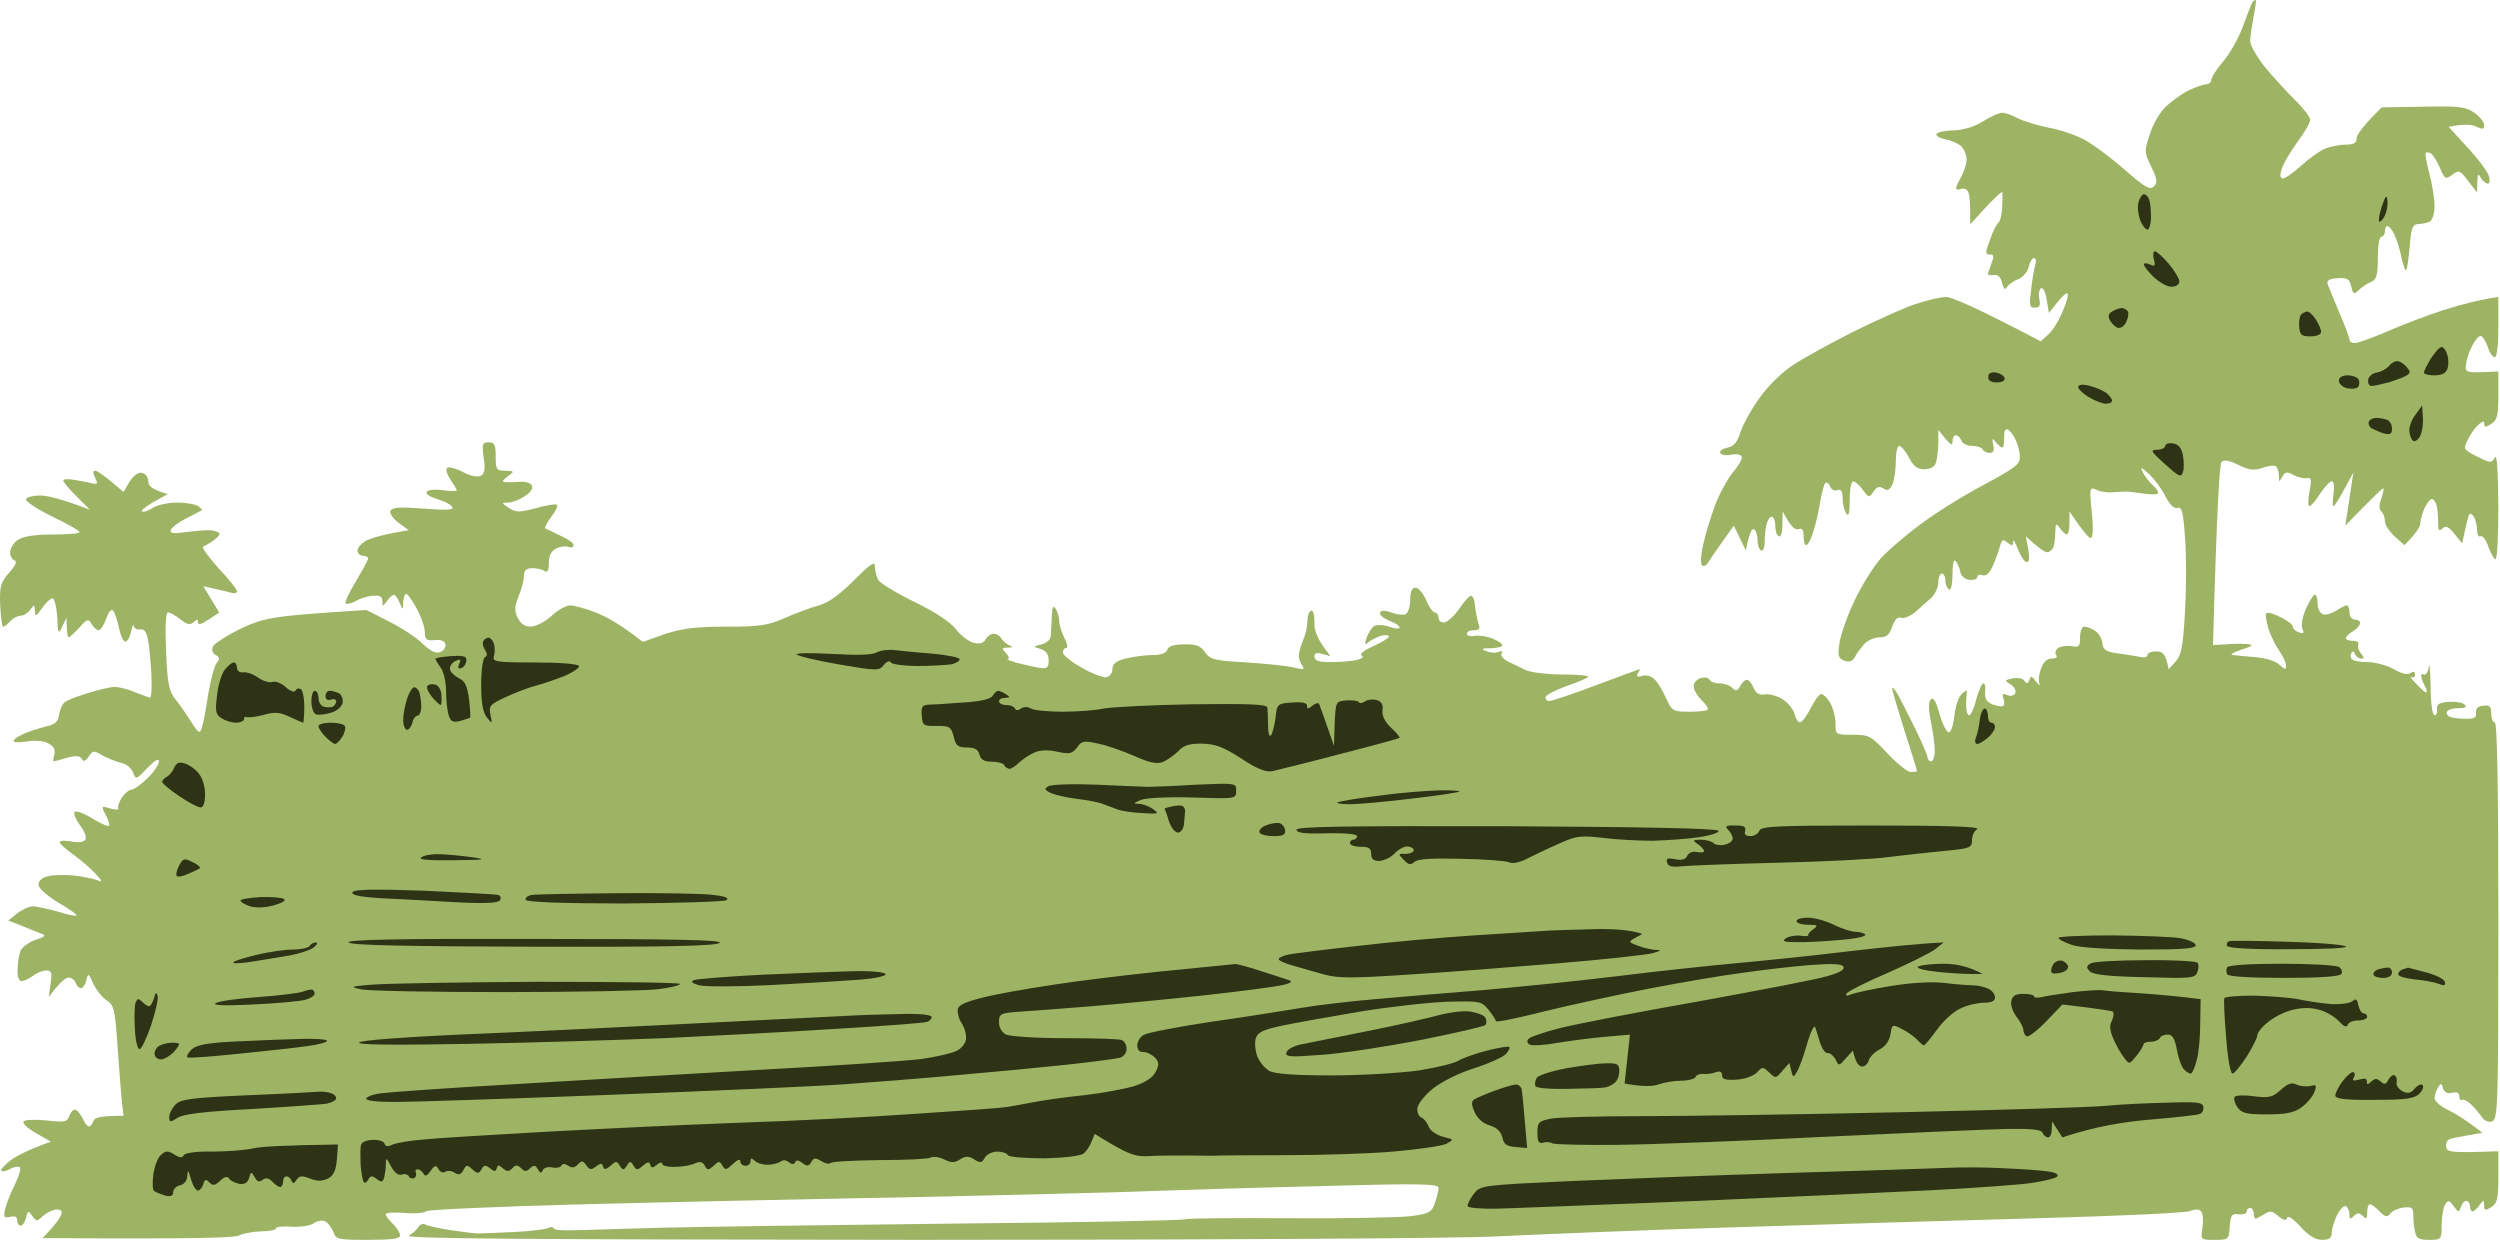 <svg width="682" height="339" viewBox="0 0 682 339" fill="none" xmlns="http://www.w3.org/2000/svg">
<path d="M611.927 7.055C613.087 3.864 614.248 0.867 614.538 0.48C614.925 -0.003 615.311 -0.1 615.408 0.093C615.505 0.287 615.215 2.414 614.731 4.735C614.344 7.055 613.861 9.956 613.861 11.213C613.861 12.373 615.698 15.564 617.922 18.369C620.243 21.173 623.917 25.137 626.141 27.361C628.365 29.488 630.202 31.906 630.202 32.679C630.202 33.453 628.752 36.063 626.915 38.481C625.174 40.898 623.24 43.992 622.66 45.539C621.983 47.28 621.887 48.343 622.563 48.634C623.047 48.924 625.367 47.377 627.591 45.346C629.912 43.219 632.91 41.092 634.36 40.511C635.907 39.931 638.325 39.448 639.968 39.448C642.096 39.448 642.869 38.964 642.869 37.804C642.869 36.837 644.416 34.516 649.734 29.295L661.047 29.102C670.91 28.908 672.651 29.102 674.971 30.745C676.518 31.809 677.679 33.356 677.679 34.13C677.679 35.29 677.292 35.387 675.455 34.516C674.294 33.936 672.167 33.743 668.009 34.613L673.134 40.221C675.938 43.219 678.549 46.7 678.936 47.957C679.323 49.214 679.226 50.084 678.646 50.084C678.066 50.084 677.292 49.31 676.712 48.44C675.938 46.99 675.842 47.183 675.745 52.501L673.328 49.407C671.104 46.41 670.814 46.313 668.976 47.667C667.139 49.02 666.946 48.924 665.592 45.733C664.819 43.896 663.658 42.155 663.175 41.865C662.595 41.575 662.014 41.478 661.724 41.672C661.531 41.768 661.918 44.282 662.691 47.183C663.465 50.084 664.142 54.145 664.142 56.176C664.142 58.11 663.562 60.044 662.885 60.43C662.305 60.72 660.854 61.107 659.791 61.107C658.147 61.204 657.76 62.074 657.373 67.199C657.083 70.486 656.696 73.387 656.406 73.677C656.116 73.967 655.633 72.42 655.149 70.39C654.762 68.263 653.892 65.458 653.215 64.105C652.635 62.751 651.765 61.687 651.281 61.687C650.895 61.687 650.605 62.364 650.605 63.138C650.605 63.911 650.121 64.588 649.638 64.588C649.057 64.588 648.671 67.199 648.671 70.39C648.671 75.031 648.284 76.288 646.93 76.868C646.06 77.158 644.513 78.125 643.643 78.995C642.096 80.446 641.902 80.349 641.419 78.125C640.935 76.095 640.258 75.708 637.744 75.901C635.682 75.966 634.747 76.449 634.94 77.352C635.134 78.028 636.584 81.51 638.131 85.184C639.678 88.761 640.935 92.146 640.935 92.629C640.935 93.209 641.612 93.596 642.386 93.596C643.159 93.596 647.22 92.146 651.281 90.405C655.439 88.568 662.305 85.957 666.559 84.604C670.814 83.25 675.938 81.8 681.547 81.026V89.245C681.547 94.08 681.16 97.464 680.58 97.464C680 97.464 679.129 96.207 678.646 94.563C678.066 93.016 677.195 91.662 676.712 91.662C676.132 91.662 675.165 92.823 674.391 94.37C673.618 95.82 672.844 98.044 672.747 99.398C672.361 101.718 672.554 101.815 681.547 101.332V107.907C681.547 113.322 681.257 114.579 679.613 115.642C678.066 116.609 677.679 116.609 677.679 115.642C677.776 114.772 677.292 114.772 676.132 115.836C675.261 116.609 673.908 118.446 673.231 119.994C671.877 122.508 671.974 122.604 675.745 124.538C679.419 126.375 679.709 126.375 680.58 124.828C681.16 123.668 681.45 127.826 681.547 137.882C681.547 145.907 681.256 152.579 680.773 152.579C680.386 152.579 679.516 151.032 678.839 149.195C678.259 147.358 677.195 146.004 676.712 146.294C676.132 146.584 675.745 145.811 675.745 144.65C675.745 143.393 675.358 141.75 674.875 140.976C674.391 140.203 673.811 139.912 673.521 140.493C673.328 141.073 672.747 143.007 671.684 148.228L669.557 145.617C668.009 143.684 667.236 143.297 666.269 144.167C665.302 145.134 665.109 144.65 665.109 142.233C665.109 140.493 664.915 138.365 664.625 137.592C664.335 136.818 663.852 136.141 663.368 136.141C662.981 136.141 662.111 137.205 661.434 138.559C660.854 139.912 660.274 141.75 660.274 142.717C660.274 143.587 659.307 145.327 655.923 148.712L653.215 146.294C651.765 144.941 650.605 143.103 650.605 142.233C650.605 141.266 650.218 140.106 649.638 139.526C648.961 138.849 648.961 137.689 649.638 135.948C650.121 134.401 650.411 133.241 650.121 133.241C649.831 133.241 647.414 135.561 639.775 143.393L640.355 139.816C640.645 137.785 641.129 134.498 641.999 128.889L639.485 133.531C638.131 136.045 636.874 138.075 636.584 138.075C636.294 138.075 636.294 136.528 636.584 134.691C636.874 132.757 636.681 131.307 636.101 131.307C635.52 131.307 634.167 132.854 632.91 134.691C631.749 136.528 630.492 138.075 630.009 138.075C629.622 138.075 629.622 136.238 630.009 134.111C630.686 130.823 630.492 130.146 629.332 130.436C628.558 130.63 626.915 130.243 625.658 129.566C623.917 128.599 623.337 128.696 622.563 130.146C621.693 131.597 621.693 131.597 621.693 129.856C621.693 128.793 621.306 127.632 620.92 127.246C620.533 126.859 618.792 127.052 617.245 127.632C614.925 128.406 613.668 128.309 610.67 126.859C608.285 125.634 606.738 125.344 606.029 125.989C605.545 126.569 604.772 137.108 603.708 175.979L607.092 175.786C608.93 175.592 611.54 175.592 612.894 175.689C614.925 175.883 614.731 176.173 611.444 177.236C609.316 177.913 608.253 178.59 609.026 178.687C609.8 178.783 612.604 179.073 615.311 179.267C618.212 179.557 620.823 180.33 621.887 181.394C623.337 182.748 623.627 182.748 623.627 181.587C623.627 180.814 622.854 179.073 621.887 177.72C620.92 176.366 619.566 173.659 618.889 171.725C618.309 169.694 617.922 167.76 618.212 167.373C618.502 166.89 620.243 167.373 622.08 168.34C623.917 169.211 625.464 170.371 625.464 170.951C625.464 171.531 626.238 172.208 627.108 172.498C628.462 172.982 628.655 172.692 628.075 171.531C627.688 170.661 628.075 168.34 629.042 166.116C630.009 163.989 631.072 162.249 631.459 162.249C631.943 162.249 632.233 163.312 632.233 164.666C632.233 166.02 632.91 167.277 633.683 167.567C634.457 167.857 636.101 167.373 637.261 166.6C638.518 165.826 639.775 165.15 640.162 165.15C640.645 165.15 640.935 166.02 640.935 167.083C640.935 168.147 641.612 169.017 642.386 169.017C643.159 169.017 643.836 169.404 643.836 169.984C643.836 170.564 642.966 171.531 641.902 172.208C640.839 172.788 639.968 173.659 639.968 174.142C639.968 174.529 640.839 174.819 641.902 174.819C642.966 174.819 643.643 175.206 643.353 175.786C643.062 176.366 643.449 177.43 644.029 178.203C644.996 179.46 644.996 179.75 644.029 179.654C643.449 179.654 642.676 179.073 642.482 178.493C642.289 177.816 641.902 177.526 641.515 178.01C641.225 178.397 641.129 179.073 641.419 179.654C641.709 180.234 643.643 180.621 645.77 180.621C647.897 180.621 651.185 181.491 653.022 182.554C655.246 183.811 656.793 184.198 657.567 183.618C658.405 183.038 658.824 183.167 658.824 184.005C658.824 184.682 658.34 185.068 657.857 184.682C657.276 184.392 657.953 185.359 659.307 186.712C660.661 188.163 661.821 189.13 661.918 188.839C662.111 188.549 661.918 187.776 661.531 187.196C661.144 186.519 660.661 185.359 660.564 184.778C660.371 184.102 660.661 183.715 661.241 184.005C661.724 184.295 662.401 183.328 662.595 181.878C662.691 180.33 662.981 182.748 663.078 187.196C663.078 191.74 663.562 195.125 664.142 195.125C664.625 195.125 665.012 194.351 664.819 193.481C664.722 192.127 665.399 191.644 668.009 191.45C669.847 191.354 671.781 191.644 672.361 192.224C673.038 192.901 672.457 193.191 670.62 193.191C669.17 193.191 667.816 193.577 667.526 194.158C667.236 194.738 667.719 195.318 668.493 195.608C669.266 195.898 671.2 196.092 672.844 196.092C675.068 196.092 675.648 195.705 675.455 194.448C675.326 193.287 675.971 192.643 677.389 192.514C679.226 192.32 679.613 192.707 679.613 194.641C679.613 195.995 680 197.058 680.58 197.058C681.257 197.058 681.547 215.72 681.547 251.207C681.547 301.971 681.45 305.355 679.806 305.936C678.839 306.226 677.679 305.742 677.002 304.679C676.325 303.712 675.068 302.165 674.101 301.294C673.134 300.327 672.071 299.844 671.587 300.037C671.2 300.327 670.91 299.844 670.91 299.07C670.91 298.103 670.266 297.781 668.976 298.103C667.687 298.426 666.849 298.039 666.462 296.943C666.076 295.396 665.882 295.396 665.109 296.653C664.625 297.427 664.142 298.78 664.142 299.554C664.142 300.327 665.689 301.778 667.719 302.745C669.75 303.712 672.651 305.452 677.195 309.03L673.328 309.707C671.2 310.093 668.88 310.48 668.203 310.77C667.623 310.964 667.139 311.931 667.333 312.898C667.526 314.348 668.59 314.541 681.547 314.058V321.116C681.547 327.015 681.257 328.272 679.613 329.335C677.969 330.302 677.679 330.206 677.679 328.852C677.582 327.208 677.582 327.208 676.422 328.755C675.745 329.722 674.971 330.399 674.488 330.496C674.101 330.496 673.811 329.819 673.811 329.045C673.811 328.272 673.328 327.595 672.844 327.595C672.264 327.595 671.587 328.369 671.297 329.335C670.814 330.883 670.62 330.786 669.363 329.045C668.203 327.402 667.913 327.305 667.043 328.562C666.559 329.335 666.076 331.849 666.076 334.17C666.076 338.135 665.979 338.231 662.691 338.231C659.984 338.231 659.21 337.845 658.824 336.104C658.534 334.847 658.34 332.816 658.34 331.463C658.34 329.432 657.953 329.142 655.633 329.432C654.182 329.626 652.538 330.399 652.055 331.076C651.281 332.14 650.701 332.043 649.154 330.496C648.091 329.335 646.93 328.465 646.447 328.562C646.06 328.562 645.77 329.529 645.77 330.786C645.77 332.43 645.577 332.72 644.61 331.753C643.643 330.786 643.062 330.786 642.096 331.753C641.129 332.72 640.839 332.526 640.935 331.269C640.935 330.302 640.452 329.335 639.968 329.045C639.388 328.755 638.325 329.916 637.551 331.463C636.777 333.01 636.101 335.234 636.101 336.297C636.101 337.748 635.424 338.231 633.393 338.231C631.653 338.231 629.719 337.071 627.495 334.557C625.561 332.43 624.11 331.463 623.917 332.236C623.627 333.107 622.95 332.913 621.5 331.753C619.856 330.302 619.276 330.206 617.632 331.269C616.665 331.849 615.602 332.43 615.311 332.43C615.021 332.43 614.828 331.753 614.828 330.979C614.828 330.206 614.344 329.529 613.861 329.529C613.281 329.529 612.894 329.916 612.894 330.496C612.894 331.076 611.927 331.366 610.67 331.269C608.833 330.979 608.543 331.463 608.253 334.654C608.059 338.135 607.963 338.231 604.192 338.231C600.324 338.231 600.324 338.231 600.807 335.137C601.097 333.397 601.001 331.366 600.614 330.689C600.034 329.819 599.164 329.722 597.423 330.399C596.069 330.883 577.407 331.753 555.845 332.333C534.282 332.913 496.475 334.073 471.721 334.847C446.968 335.621 418.733 336.781 408.87 337.264C398.524 337.844 331.805 338.231 250.293 338.231C145.09 338.135 110.087 337.941 111.537 337.071C112.601 336.491 113.761 335.427 114.148 334.654C114.631 333.977 115.502 333.687 116.082 334.073C116.759 334.46 119.95 335.137 123.14 335.621C126.331 336.104 129.619 336.491 130.392 336.491C131.166 336.491 135.517 336.297 140.062 336.104C144.606 335.911 148.861 335.33 149.441 335.04C150.118 334.654 150.892 334.654 151.085 335.137C151.278 335.524 153.406 335.717 155.726 335.621C157.95 335.621 168.78 335.234 179.706 334.944C190.633 334.654 227.183 334.17 260.929 333.783C294.675 333.493 322.716 332.913 323.296 332.623C323.78 332.333 336.64 332.236 351.821 332.333C367.002 332.43 381.893 332.14 384.987 331.753C390.015 331.076 390.595 330.689 391.465 328.078C392.046 326.531 392.432 324.597 392.432 324.017C392.432 323.05 387.501 322.857 369.419 323.34C356.849 323.631 334.996 324.211 320.879 324.694C306.762 325.274 273.499 326.048 246.908 326.628C220.318 327.111 180.286 327.982 157.95 328.562C135.614 329.142 116.855 330.012 116.372 330.399C115.792 330.883 113.084 331.173 110.28 330.883C107.573 330.689 105.252 330.786 105.252 331.269C105.155 331.656 106.122 332.816 107.186 333.88C108.25 334.944 109.217 336.394 109.12 337.071C109.12 337.941 106.703 338.231 100.417 338.231C92.295 338.231 91.618 338.135 90.941 336.104C90.458 334.847 89.491 333.59 88.718 333.203C87.944 332.816 86.59 333.01 85.623 333.687C84.753 334.364 81.949 334.75 79.628 334.654C77.211 334.46 75.277 334.654 75.277 335.137C75.277 335.524 73.44 335.911 71.119 335.911C68.895 336.007 66.188 336.491 65.124 337.071C63.964 337.651 53.424 338.038 11.653 337.748L14.457 334.654C16.004 332.913 17.067 331.076 16.777 330.496C16.487 329.916 15.52 329.819 14.553 330.109C13.586 330.399 12.136 331.269 11.363 332.043C10.202 333.203 9.815 333.203 8.848 331.753C7.688 330.109 7.591 330.206 7.108 332.236C6.818 333.397 6.141 334.364 5.658 334.364C5.077 334.364 4.691 333.687 4.691 332.913C4.691 331.946 4.046 331.624 2.757 331.946C1.113 332.333 0.92 332.043 1.403 329.819C1.79 328.272 2.95 325.274 4.11 323.05C5.174 320.73 5.851 318.699 5.368 318.409C4.981 318.119 3.82 318.312 2.757 318.893C1.693 319.473 0.63 319.666 0.339 319.376C0.049 319.086 1.306 317.829 2.95 316.475C4.691 315.218 7.882 313.574 13.877 311.447L9.815 309.126C7.591 307.869 6.044 306.419 6.431 305.936C6.818 305.452 9.622 305.355 12.62 305.646C17.648 306.226 18.325 306.129 18.905 304.388C19.388 303.228 20.065 302.551 20.645 302.745C21.129 302.938 21.999 304.002 22.579 305.162C23.062 306.322 23.836 307.289 24.223 307.289C24.706 307.289 25.19 306.612 25.48 305.839C25.77 304.872 27.22 304.388 33.699 304.388L33.215 300.327C33.022 298.007 32.442 291.238 32.055 285.243C31.378 275.38 31.088 274.123 29.058 272.866C27.897 272.093 26.253 270.062 25.48 268.418C24.126 265.421 24.029 265.324 23.546 267.452C23.256 268.612 22.579 269.579 22.096 269.579C21.515 269.579 20.935 268.902 20.645 268.128C20.355 267.355 19.485 266.678 18.711 266.678C17.938 266.678 16.391 267.838 13.296 271.996L13.78 268.418C14.263 265.324 14.07 264.744 12.62 264.744C11.749 264.744 10.105 265.324 9.042 266.194C7.978 266.968 6.528 267.645 5.851 267.645C5.174 267.645 4.691 266.388 4.787 264.551C4.787 262.81 5.174 260.49 5.561 259.426C6.044 258.362 7.882 257.009 9.622 256.428C12.523 255.461 12.716 255.171 10.976 254.591C9.912 254.108 7.495 253.237 2.273 251.11L4.691 249.176C6.044 248.113 7.978 247.242 9.042 247.242C10.105 247.339 13.103 247.919 15.81 248.693C18.421 249.563 20.742 249.95 20.838 249.757C21.032 249.466 18.711 247.823 15.81 246.179C12.716 244.245 10.492 242.311 10.492 241.344C10.492 240.281 11.459 239.41 13.103 239.024C14.65 238.637 17.744 238.637 20.162 238.83C22.579 239.12 25.383 239.7 26.447 240.087C28.09 240.764 28.09 240.571 25.963 238.25C24.61 236.8 21.902 234.479 19.872 233.029C17.841 231.578 16.197 230.128 16.294 229.741C16.294 229.257 17.744 229.257 19.388 229.548C21.419 229.934 22.869 229.741 23.256 229.064C23.739 228.484 23.062 226.743 21.805 225.1C20.645 223.553 19.968 221.909 20.355 221.522C20.742 221.038 23.062 221.909 25.48 223.456C27.897 224.906 29.831 225.68 29.831 225.1C29.831 224.519 29.348 223.166 28.671 222.005C27.607 219.878 27.704 219.781 30.121 220.555C31.572 220.942 32.538 220.942 32.248 220.555C32.055 220.072 32.442 218.815 33.215 217.654C33.989 216.397 35.246 215.43 35.826 215.43C36.503 215.43 38.533 213.98 40.274 212.239C42.014 210.596 43.368 208.468 43.368 207.695C43.368 206.728 42.208 207.405 40.177 209.532C37.18 212.723 37.083 212.723 36.309 210.789C35.923 209.532 34.472 208.372 32.925 208.082C31.475 207.695 29.251 206.825 27.897 206.051C25.673 204.697 25.383 204.697 24.223 206.341C23.352 207.695 22.772 207.888 22.289 207.018C21.805 206.148 20.742 206.051 18.228 206.728C16.391 207.308 14.747 207.695 14.553 207.695C14.457 207.695 14.553 206.825 14.844 205.761C15.134 204.407 14.65 203.537 13.103 202.763C11.943 202.087 9.429 201.893 7.301 202.28C5.368 202.57 3.724 202.57 3.724 202.183C3.627 201.7 4.884 200.926 6.334 200.249C7.785 199.572 10.589 198.702 12.426 198.219C15.037 197.639 15.907 196.865 16.101 195.028C16.294 193.771 16.874 192.32 17.454 191.74C17.938 191.16 20.838 190 23.836 189.13C26.834 188.163 30.218 187.389 31.281 187.389C32.345 187.389 34.859 187.969 36.793 188.839C38.824 189.613 40.661 190.29 40.951 190.29C41.241 190.29 41.434 188.259 41.338 185.745C41.338 183.135 40.951 178.977 40.661 176.269C40.081 172.402 39.597 171.531 38.243 171.725C37.373 171.821 36.503 171.338 36.503 170.758C36.406 170.081 36.116 170.758 35.729 172.305C35.439 173.949 34.666 175.109 34.182 175.012C33.602 175.012 32.828 173.272 32.442 171.241C32.055 169.211 31.281 167.18 30.895 166.6C30.314 166.02 29.638 166.89 28.961 168.824C28.381 170.468 27.414 171.918 26.93 171.918C26.35 171.918 25.576 171.145 24.996 170.274C24.126 168.727 23.836 168.727 21.612 171.241C20.258 172.692 19.001 173.852 18.711 173.852C18.421 173.852 18.228 172.692 18.131 168.534L16.971 170.951C15.907 173.175 15.81 172.982 15.617 168.34C15.424 165.536 14.844 163.216 14.36 163.216C13.78 163.216 12.523 164.376 11.459 165.923C9.815 168.244 9.622 168.34 9.525 166.6C9.429 164.859 9.332 164.763 8.268 166.31C7.591 167.277 6.431 167.954 5.658 167.954C4.884 167.954 3.53 168.631 2.757 169.501C1.983 170.371 1.113 171.048 0.823 170.951C0.533 170.951 0.243 168.34 0.049 165.15C-0.144 160.025 0.146 158.961 2.467 156.254C4.207 154.32 4.787 153.063 3.917 152.869C3.337 152.676 2.757 151.709 2.757 150.645C2.757 149.582 3.724 148.035 4.884 147.261C6.431 146.294 9.525 145.811 14.553 145.811C18.711 145.811 21.902 145.521 21.709 145.134C21.515 144.65 18.034 142.717 13.973 140.783C9.912 138.752 6.818 136.722 7.108 136.141C7.398 135.561 9.139 135.174 10.976 135.174C12.813 135.174 16.681 136.045 24.513 139.042L20.935 135.465C18.905 133.434 17.261 131.5 17.261 131.113C17.261 130.63 18.711 130.63 20.355 130.92C22.096 131.21 24.32 131.597 25.19 131.887C26.64 132.177 26.737 131.984 25.963 130.34C25.319 129.051 25.319 128.406 25.963 128.406C26.447 128.406 28.477 129.663 33.699 134.208L35.343 131.403C36.503 129.663 37.663 128.793 38.727 128.986C39.694 129.179 40.467 130.243 40.467 131.307C40.467 132.564 41.338 133.531 45.785 134.788L41.918 136.915C39.791 138.172 38.34 139.332 38.727 139.526C39.21 139.816 40.467 139.332 41.628 138.559C42.885 137.785 45.785 137.108 48.203 137.108C50.62 137.108 53.231 137.495 54.004 138.075C54.778 138.559 55.261 139.042 54.971 139.236C54.681 139.429 52.747 140.396 50.717 141.46C48.59 142.523 46.752 143.974 46.559 144.65C46.366 145.521 47.429 145.617 50.814 145.134C53.424 144.844 56.325 144.554 57.389 144.65C58.452 144.747 59.516 145.134 59.806 145.424C60.096 145.714 59.419 146.584 58.356 147.358C57.292 148.131 55.938 148.905 55.455 149.098C54.875 149.292 56.809 151.806 59.516 154.9C62.32 157.898 64.641 160.702 64.641 161.282C64.641 161.862 63.867 161.959 62.9 161.669C62.03 161.378 59.903 160.895 55.455 159.928L59.806 167.083L56.905 169.017C54.971 170.307 54.004 170.564 54.004 169.791C54.004 168.824 53.811 168.824 52.844 169.694C51.877 170.564 51.104 170.468 49.17 168.921C47.816 167.857 46.269 166.987 45.785 167.083C45.205 167.083 45.012 170.951 45.302 177.623C45.689 186.809 46.076 188.549 48.009 190.967C49.17 192.417 51.104 195.221 52.264 197.058C54.198 200.153 54.488 200.249 55.068 198.509C55.455 197.445 56.228 193.287 56.809 189.323C57.485 185.359 58.549 181.491 59.129 180.814C59.999 179.75 59.999 179.364 58.839 178.687C57.969 178.203 57.679 177.333 58.066 176.366C58.549 175.496 62.03 173.272 65.801 171.435C72.376 168.437 73.923 168.05 99.934 166.407L106.219 169.597C109.7 171.338 113.761 174.045 115.405 175.689C117.436 177.623 118.886 178.3 120.046 177.913C121.013 177.526 121.69 176.559 121.497 175.786C121.303 174.819 120.24 174.432 118.499 174.626C116.275 174.819 115.888 174.432 115.888 172.402C115.888 171.048 114.825 168.05 113.471 165.633C112.117 163.216 110.86 161.572 110.57 162.055C110.28 162.442 109.99 163.602 109.99 164.666C109.99 166.407 109.893 166.407 109.023 164.473C108.54 163.216 107.863 162.249 107.379 162.249C106.993 162.345 106.219 163.022 105.542 163.989C104.382 165.536 104.382 165.536 104.285 163.989C104.285 162.635 103.608 162.345 101.578 162.539C100.127 162.635 98.097 163.312 97.033 163.989C95.969 164.569 94.809 164.859 94.326 164.666C93.939 164.376 95.196 161.669 97.033 158.671C98.87 155.577 100.417 152.773 100.417 152.386C100.417 151.902 99.741 151.612 98.967 151.612C98.194 151.612 97.517 150.936 97.517 150.162C97.517 149.388 98.677 148.131 100.127 147.358C101.674 146.681 104.769 145.714 111.537 144.65L108.733 142.62C107.089 141.363 106.219 140.009 106.509 139.332C106.993 138.365 109.313 138.269 115.598 138.752C122.077 139.236 123.914 139.139 123.334 138.269C122.947 137.592 121.11 136.722 119.273 136.141C117.436 135.561 116.082 134.788 116.372 134.208C116.662 133.627 118.596 133.434 120.723 133.724C122.85 134.014 124.591 134.014 124.591 133.724C124.591 133.434 123.817 132.177 122.85 130.823C121.98 129.47 121.497 128.019 121.98 127.632C122.367 127.246 124.301 127.729 126.331 128.793C128.555 129.953 130.392 130.243 131.263 129.76C132.23 129.083 132.423 127.826 131.94 124.828C131.456 121.154 131.553 120.67 133.293 120.67C134.937 120.67 135.227 121.347 135.227 124.538C135.227 128.116 135.421 128.406 137.838 128.406C140.255 128.503 140.352 128.599 138.902 129.663C137.935 130.34 137.258 131.017 137.161 131.307C137.161 131.597 138.805 131.597 140.835 131.5C143.156 131.21 144.606 131.597 145.09 132.467C145.477 133.241 144.8 134.304 143.156 135.368C141.706 136.335 139.675 137.108 138.611 137.108C136.774 137.108 136.774 137.205 138.805 138.559C140.739 139.816 141.609 139.816 146.057 138.655C148.861 137.882 151.472 137.398 151.858 137.689C152.342 137.882 151.665 139.332 150.408 140.976C149.248 142.523 148.474 143.974 148.764 144.167C149.054 144.264 150.892 145.134 152.825 146.101C154.856 146.971 156.5 148.131 156.5 148.712C156.5 149.292 155.823 149.485 155.049 149.195C154.276 148.905 152.729 149.098 151.665 149.679C150.376 150.323 149.731 151.612 149.731 153.546C149.731 155.577 149.344 156.254 148.474 155.77C147.894 155.287 146.347 154.997 145.187 154.997C143.64 154.997 142.963 155.577 142.963 156.931C142.963 157.994 142.382 160.508 141.512 162.539C140.352 165.44 140.255 166.6 141.222 168.534C142.092 170.274 143.253 170.951 144.897 170.951C146.25 170.854 148.764 169.597 150.408 168.05C152.149 166.407 154.469 165.15 155.533 165.15C156.596 165.15 159.787 166.02 162.495 167.083C165.299 168.147 169.36 170.371 175.355 175.109L181.35 172.982C186.088 171.435 189.762 170.951 198.078 170.951C207.361 170.951 209.391 170.661 214.226 168.534C217.32 167.18 221.478 165.633 223.412 165.15C225.861 164.505 229.02 162.249 232.888 158.381C237.432 153.836 238.689 152.966 238.689 154.513C238.689 155.577 239.076 157.221 239.56 158.188C240.043 159.058 244.491 161.765 249.422 164.183C255.031 166.89 259.285 169.694 260.832 171.725C262.186 173.465 264.41 175.109 265.764 175.399C267.375 175.721 268.407 175.399 268.858 174.432C269.341 173.562 270.308 172.885 271.082 172.885C271.855 172.885 272.822 173.465 273.209 174.239C273.693 174.916 274.659 175.786 275.433 176.076C276.497 176.463 276.303 176.656 274.95 176.656C273.209 176.656 273.209 176.849 274.466 178.203C275.24 179.073 275.433 179.75 274.95 179.75C274.369 179.847 275.53 180.234 277.367 180.814C279.204 181.297 281.911 181.878 283.362 182.168C285.683 182.458 286.069 182.264 286.069 180.137C286.069 178.493 285.392 177.526 283.845 177.043C281.718 176.366 281.718 176.366 284.135 175.786C285.586 175.399 286.65 174.432 286.65 173.368C286.746 172.305 286.843 169.888 286.94 168.05C287.036 165.536 287.326 165.053 288.003 166.116C288.487 166.89 288.97 168.437 288.97 169.501C288.97 170.564 289.647 172.595 290.421 174.142C291.194 175.592 291.387 176.753 290.904 176.753C290.324 176.753 289.937 177.333 289.937 178.01C289.937 178.59 292.161 180.524 294.965 182.071C297.769 183.715 300.863 184.875 301.734 184.778C302.701 184.585 303.474 183.618 303.474 182.554C303.474 181.104 304.441 180.33 307.052 179.654C309.082 179.17 312.37 178.687 314.304 178.687C316.721 178.687 318.172 178.203 318.462 177.236C318.752 176.269 320.299 175.786 323.006 175.786C326.294 175.689 327.551 176.173 328.711 177.913C330.162 179.944 331.322 180.234 340.314 180.717C345.826 181.104 351.628 181.684 353.271 182.168C355.689 182.748 355.979 182.651 355.205 181.491C354.625 180.717 354.238 179.46 354.335 178.687C354.335 177.913 354.915 176.076 355.495 174.626C356.172 173.078 356.656 170.854 356.656 169.501C356.656 168.147 357.043 166.89 357.623 166.6C358.203 166.31 358.59 167.664 358.59 169.791C358.493 172.111 359.266 174.335 362.941 178.977L360.717 178.397C359.17 177.913 358.59 178.106 358.59 179.17C358.59 180.234 359.75 180.621 363.134 180.621C365.745 180.621 368.839 180.33 370.193 180.04C371.643 179.654 372.127 179.17 371.45 178.783C370.773 178.493 372.03 177.43 374.641 176.269C376.961 175.206 378.895 174.045 378.895 173.659C378.895 173.175 377.928 173.175 376.671 173.465C375.511 173.852 373.964 174.626 373.287 175.206C372.32 176.076 372.223 175.786 372.804 173.949C373.287 172.692 374.157 171.338 374.737 170.854C375.511 170.371 377.251 170.371 378.895 170.951C380.442 171.531 381.796 171.628 381.796 171.241C381.893 170.758 380.539 169.888 378.895 169.307C377.348 168.631 376.188 167.664 376.478 167.083C376.8 166.439 377.832 166.439 379.572 167.083C381.119 167.664 382.86 167.857 383.44 167.567C384.117 167.277 384.697 165.536 384.697 163.699C384.697 161.378 385.18 160.315 386.147 160.315C386.921 160.315 388.275 161.862 389.048 163.699C389.822 165.536 390.885 167.083 391.465 167.083C391.949 167.083 392.432 167.76 392.432 168.534C392.432 169.307 393.109 169.888 394.076 169.791C394.946 169.597 396.784 167.954 398.041 166.116C399.298 164.279 400.651 162.635 401.232 162.539C401.715 162.345 402.295 163.699 402.392 165.44C402.585 167.083 403.069 169.307 403.359 170.274C403.842 171.531 403.552 171.918 402.102 171.918C401.038 171.918 400.168 172.305 400.168 172.885C400.168 173.465 401.135 173.659 402.295 173.465C403.552 173.272 405.679 173.562 407.227 174.239C408.677 174.819 409.837 175.592 409.837 176.076C409.837 176.463 408.387 176.753 406.646 176.849C404.132 176.849 403.939 177.043 405.486 177.623C406.55 178.107 408.097 178.203 408.87 177.816C409.741 177.526 410.031 177.623 409.644 178.203C409.257 178.783 410.031 179.75 411.288 180.427C412.641 181.007 414.865 182.168 416.316 182.844C417.669 183.425 422.214 184.005 426.372 184.005C430.53 184.005 433.624 184.295 433.237 184.682C432.85 185.068 430.143 186.229 427.242 187.196C424.341 188.259 421.827 189.516 421.634 190.193C421.537 190.773 422.021 191.257 422.601 191.257C423.278 191.257 429.079 189.323 435.461 186.906C441.843 184.488 447.161 182.554 447.258 182.554C447.451 182.554 447.258 183.038 446.774 183.715C446.291 184.585 446.678 184.778 448.031 184.392C449.192 184.005 450.545 184.488 451.416 185.359C452.189 186.132 453.64 188.453 454.51 190.483C456.154 194.061 456.444 194.158 461.085 194.158C463.696 194.158 465.92 193.868 465.92 193.481C466.016 192.997 465.049 191.837 463.986 190.773C462.922 189.71 461.955 188.066 462.052 187.196C462.052 186.229 462.922 185.262 463.986 184.972C465.049 184.682 466.113 184.875 466.403 185.455C466.693 186.035 467.853 186.422 469.014 186.422C470.271 186.422 471.818 186.906 472.495 187.582C473.558 188.646 473.945 188.549 474.719 187.196C475.202 186.229 475.976 185.455 476.556 185.455C477.039 185.455 477.91 186.422 478.393 187.679C479.07 189.226 479.94 189.71 481.584 189.42C482.744 189.226 484.968 189.903 486.515 190.87C487.966 191.934 489.319 193.674 489.61 194.931C489.9 196.092 490.48 197.058 491.06 197.058C491.543 197.058 492.897 195.318 493.961 193.191C495.024 191.063 496.281 189.323 496.862 189.323C497.345 189.323 498.505 190.387 499.279 191.74C500.053 193.094 500.729 195.608 500.729 197.349C500.729 200.443 500.729 200.443 505.467 200.443C509.915 200.443 510.399 200.733 514.847 205.471C517.457 208.275 520.358 210.596 521.228 210.596C522.195 210.596 522.969 210.499 522.969 210.402C522.969 210.209 521.518 205.374 519.585 199.476C517.747 193.577 516.2 188.453 516.2 187.873C516.2 187.292 516.877 187.969 517.651 189.323C518.424 190.676 520.55 194.928 522.483 198.795L522.485 198.799C524.323 202.57 525.87 206.148 525.87 206.728C525.87 207.308 526.353 207.695 526.837 207.695C527.32 207.695 527.804 206.438 527.804 204.794C527.804 203.15 527.32 199.572 526.74 196.865C526.063 193.384 526.063 191.45 526.74 190.773C527.417 190.097 528.19 191.354 529.061 194.641C529.834 197.349 530.898 199.572 531.575 199.766C532.155 199.863 532.832 198.122 533.122 195.415C533.412 192.804 534.282 190.097 535.152 189.323C536.603 188.066 536.699 188.066 536.506 189.323C536.409 190.097 536.313 191.74 536.409 192.997C536.409 194.158 536.796 195.125 537.183 195.125C537.666 195.125 538.537 193.191 539.117 190.773C539.794 188.356 540.664 186.422 541.051 186.422C541.534 186.422 541.727 187.582 541.534 188.839C541.437 190.58 541.921 191.45 543.468 192.127C544.725 192.611 545.982 192.804 546.369 192.611C546.852 192.417 546.852 191.45 546.562 190.58C546.079 189.226 546.369 189.033 547.529 189.613C548.496 190 549.366 189.806 549.753 189.13C550.043 188.453 549.56 187.389 548.496 186.712C546.756 185.649 546.756 185.552 549.076 185.068C550.43 184.778 551.88 185.068 552.267 185.745C552.847 186.616 553.234 186.519 553.621 185.455C554.008 184.295 554.298 184.392 555.458 185.939C556.232 187.002 556.618 187.196 556.328 186.422C556.038 185.649 556.232 183.811 556.812 182.361C557.392 180.621 558.456 179.654 559.713 179.654C560.97 179.654 561.356 179.267 560.873 178.59C560.486 178.01 560.873 177.14 561.646 176.656C562.42 176.269 564.064 176.076 565.224 176.269C567.158 176.656 567.448 176.366 567.448 173.852C567.448 172.208 567.931 170.951 568.608 170.951C569.285 170.951 570.639 171.435 571.606 172.111C572.573 172.788 573.443 174.335 573.54 175.496C573.733 177.333 574.507 177.816 578.084 178.3C580.502 178.59 583.209 179.073 584.079 179.267C585.046 179.46 585.82 179.267 585.82 178.687C585.82 178.106 586.883 177.72 588.237 177.72C590.074 177.72 590.751 178.3 591.621 182.554L593.555 180.427C595.102 178.59 595.586 176.173 596.069 166.6C596.456 160.218 596.456 151.226 596.069 146.584C595.586 139.622 595.199 138.172 594.039 138.559C593.072 138.849 592.008 137.785 590.751 135.465C589.784 133.434 587.754 130.727 586.303 129.373C584.079 127.342 583.789 127.246 584.563 128.889C585.143 129.953 586.303 131.5 587.174 132.274C588.044 133.047 588.817 134.014 588.721 134.498C588.721 134.884 587.077 134.981 585.046 134.691C583.112 134.401 580.792 134.111 580.018 134.111C579.245 134.111 577.504 134.208 576.15 134.304C574.797 134.401 572.863 134.111 571.896 133.627C570.059 132.757 569.962 133.047 570.639 139.816C571.122 144.264 570.929 146.778 570.349 146.778C569.865 146.778 568.318 145.134 564.547 139.526V142.717C564.547 144.36 564.257 145.811 563.774 145.811C563.387 145.714 562.613 145.037 561.936 144.07C560.873 142.62 560.776 142.717 560.679 145.134C560.679 146.584 560.486 148.422 560.196 149.195C559.906 149.969 559.132 150.645 558.455 150.645C557.875 150.645 556.232 149.679 552.654 146.294L553.331 149.969C553.717 152.386 553.524 153.45 552.847 153.353C552.17 153.16 551.107 151.516 550.43 149.679C549.753 147.841 549.173 146.971 549.173 147.745C549.173 148.905 548.883 149.002 547.626 148.035C546.466 146.971 546.079 147.165 545.595 149.002C545.305 150.162 544.435 152.579 543.661 154.32C542.791 156.35 541.824 157.221 540.857 156.931C540.084 156.64 539.407 156.834 539.407 157.414C539.407 157.994 538.44 158.284 537.28 158.188C535.926 157.994 534.959 157.124 534.766 155.964C534.572 154.9 533.992 153.643 533.508 153.063C532.928 152.483 532.638 153.836 532.638 156.737C532.638 159.445 532.252 161.088 531.671 160.798C531.188 160.508 530.704 159.445 530.704 158.381C530.704 157.317 530.221 156.447 529.737 156.447C529.254 156.447 528.771 157.511 528.771 158.864C528.771 160.218 527.9 162.055 526.933 163.022C525.966 163.893 523.936 165.633 522.582 166.89C521.228 168.05 519.391 168.824 518.618 168.534C517.651 168.212 516.845 169.017 516.2 170.951C515.427 173.175 514.653 173.852 512.816 173.852C511.462 173.852 509.625 174.626 508.658 175.592C507.788 176.559 506.531 178.203 506.048 179.17C505.371 180.427 504.5 180.717 503.147 180.234C501.503 179.654 501.31 178.977 501.793 175.496C502.083 173.272 503.92 168.05 505.854 163.989C507.788 159.831 511.076 154.61 513.009 152.386C515.04 150.162 519.971 145.907 523.936 143.007C527.9 140.009 535.636 135.174 541.147 132.274C549.753 127.632 551.107 126.665 551.01 124.538C551.01 123.184 550.43 121.057 549.753 119.8C549.173 118.446 548.109 117.286 547.626 117.093C547.046 116.996 546.659 117.77 546.756 119.027C546.756 120.187 546.659 121.444 546.465 121.927C546.272 122.314 545.499 121.831 544.725 120.961C543.468 119.317 543.371 119.413 543.758 121.444C544.145 122.894 543.758 123.571 542.791 123.571C542.018 123.571 541.147 123.184 540.857 122.604C540.567 122.024 539.31 121.637 537.956 121.637C536.603 121.637 535.346 120.961 535.056 120.187C534.766 119.413 534.089 118.737 533.605 118.737C533.025 118.737 532.638 119.51 532.638 120.477C532.638 121.831 532.252 121.637 528.771 117.286V120.67C528.771 122.508 528.48 124.925 528.19 125.989C527.9 127.246 526.837 127.922 525.096 128.019C523.066 128.019 522.099 127.342 520.745 124.828C519.875 123.088 518.618 121.637 518.134 121.637C517.554 121.637 517.167 123.571 517.167 125.989C517.167 128.406 516.684 131.21 516.2 132.274C515.427 133.724 514.847 134.014 513.783 133.241C512.719 132.564 512.042 132.757 511.076 134.111C509.915 135.851 509.819 135.851 508.175 133.627C507.305 132.37 506.048 131.307 505.564 131.307C504.984 131.307 504.597 133.627 504.597 136.432C504.597 140.009 504.307 141.073 503.63 140.009C503.147 139.236 502.663 137.398 502.663 135.948C502.663 134.014 502.276 133.337 501.213 133.724C500.439 134.014 499.569 133.531 499.279 132.757C498.989 131.984 498.505 131.5 498.022 131.694C497.635 131.887 497.055 134.208 496.572 136.722C496.185 139.332 495.315 143.103 494.638 145.134C494.057 147.068 493.187 148.712 492.704 148.712C492.317 148.712 492.027 147.648 492.027 146.294C492.027 144.554 491.64 143.974 490.577 144.36C489.706 144.65 488.546 143.78 486.322 139.526L486.225 143.2C486.225 145.231 485.839 146.584 485.258 146.294C484.678 146.004 484.291 144.747 484.291 143.393C484.291 142.04 483.808 140.976 483.324 140.976C482.744 140.976 482.164 141.943 481.874 143.2C481.584 144.36 481.391 146.488 481.391 148.035C481.391 149.485 480.907 150.452 480.424 150.162C479.844 149.872 479.457 148.615 479.457 147.261C479.457 145.907 478.973 144.65 478.49 144.36C477.91 144.07 477.233 145.327 476.266 150.162L472.978 143.393L469.884 147.745C468.144 150.162 466.403 152.773 465.92 153.546C465.436 154.32 464.759 154.61 464.276 154.223C463.889 153.836 463.986 151.226 464.663 148.422C465.243 145.617 466.79 140.783 467.95 137.592C469.207 134.401 471.431 130.34 472.882 128.696C474.332 126.956 475.396 125.118 475.105 124.538C474.815 123.958 473.558 123.765 472.205 124.055C470.851 124.345 469.594 124.151 469.304 123.571C469.014 122.991 469.884 122.411 471.238 122.121C472.978 121.734 473.945 120.67 474.719 118.06C475.396 116.029 477.62 111.871 479.844 108.777C482.164 105.393 485.935 101.718 489.126 99.591C492.027 97.657 499.472 93.596 505.564 90.502C511.656 87.504 519.295 84.023 522.485 82.96C525.676 81.896 529.447 81.026 530.898 81.026C532.445 81.026 538.827 83.733 556.715 93.113L558.842 91.179C560.003 90.115 561.743 87.311 562.71 84.894C563.774 82.476 564.354 80.349 563.967 80.059C563.677 79.769 562.42 80.833 558.939 85.377L558.359 81.8C558.069 79.769 557.295 78.319 556.812 78.609C556.328 78.899 556.038 80.156 556.328 81.51C556.715 83.347 556.425 83.927 555.071 83.927C553.621 83.927 553.524 83.347 554.104 78.899C554.394 76.095 554.974 73 555.265 72.13C555.555 71.163 555.361 70.39 554.878 70.39C554.394 70.39 553.718 71.453 553.427 72.807C553.137 74.161 551.88 75.611 550.527 76.191C549.173 76.675 547.819 77.738 547.432 78.415C546.981 79.189 546.562 78.77 546.175 77.158C545.789 75.611 545.015 74.838 543.951 75.031C543.081 75.128 542.308 75.031 542.308 74.741C542.308 74.451 542.791 73.194 543.275 71.84C544.048 69.906 543.951 69.423 542.791 69.423C541.534 69.423 541.534 68.939 542.888 65.362C543.661 63.041 544.725 61.01 545.208 60.72C545.595 60.43 546.079 58.69 546.175 56.853C546.272 55.015 546.272 52.985 546.272 52.501C546.175 52.018 544.145 53.758 537.473 61.204V57.626C537.473 55.596 537.28 53.275 536.99 52.501C536.699 51.728 535.829 51.244 535.056 51.534C534.282 51.825 533.605 51.728 533.605 51.341C533.702 50.858 534.282 49.504 535.056 48.15C535.829 46.796 536.409 44.766 536.506 43.605C536.506 42.349 535.829 40.705 535.056 39.931C534.282 39.158 532.252 38.287 530.704 37.997C529.061 37.707 527.997 37.03 528.287 36.547C528.577 36.063 530.608 35.58 532.832 35.58C535.539 35.483 538.343 34.71 540.857 33.163C542.984 31.809 545.402 30.745 546.175 30.745C546.949 30.745 548.883 31.422 550.527 32.292C552.074 33.066 555.845 34.226 558.746 34.806C561.646 35.29 565.998 36.74 568.415 37.997C570.832 39.254 575.764 42.929 579.535 46.216C585.143 51.148 586.497 51.921 587.56 50.858C588.624 49.794 588.527 48.924 586.883 45.539C584.95 41.575 584.95 41.188 586.4 36.837C587.174 34.226 589.011 30.939 590.461 29.488C591.911 27.941 594.716 25.911 596.649 24.847C598.68 23.88 601.001 23.01 601.774 23.01C602.548 23.01 603.225 22.43 603.225 21.849C603.225 21.173 604.675 18.852 606.512 16.725C608.349 14.597 610.767 10.246 611.927 7.055Z" fill="#9EB465"/>
<path fill-rule="evenodd" clip-rule="evenodd" d="M584.853 52.985C585.433 52.985 586.013 53.661 586.303 54.435C586.593 55.209 586.787 57.432 586.787 59.27C586.787 61.107 586.303 62.654 585.82 62.654C585.336 62.654 584.369 61.494 583.789 59.947C583.306 58.496 583.015 56.369 583.402 55.112C583.692 53.952 584.369 52.985 584.853 52.985ZM651.281 54.725C651.475 55.885 651.088 57.723 650.604 58.786C650.121 59.85 649.347 60.623 649.057 60.43C648.767 60.333 649.057 58.496 649.734 56.369C650.798 53.371 651.088 52.985 651.281 54.628V54.725ZM587.85 68.552C588.334 68.552 590.074 70.099 591.621 71.937C593.168 73.774 594.522 75.998 594.522 76.771C594.522 77.641 593.652 78.222 592.298 78.222C591.138 78.222 589.011 76.965 587.463 75.514C586.013 74.064 584.853 72.613 584.853 72.13C584.853 71.743 585.626 71.743 586.496 72.13C587.85 72.807 588.044 72.517 587.56 70.68C587.27 69.519 587.367 68.552 587.85 68.552ZM578.761 84.023C579.438 84.023 580.211 84.507 580.501 84.99C580.792 85.474 580.501 86.827 580.018 87.891C579.535 88.955 578.471 89.632 577.794 89.438C577.214 89.341 576.15 88.374 575.667 87.504C574.99 86.344 575.087 85.667 576.15 84.99C576.924 84.507 578.181 84.023 578.761 84.023ZM629.525 84.99C629.912 84.99 630.976 85.957 631.749 87.118C632.523 88.374 633.2 89.922 633.2 90.502C633.2 91.275 631.943 91.759 630.299 91.759C627.785 91.759 627.398 91.372 627.205 89.051C627.108 87.504 627.398 85.957 627.881 85.667C628.365 85.28 629.042 84.99 629.525 84.99ZM666.075 94.66C666.559 94.66 667.332 95.626 667.622 96.787C668.009 98.044 668.009 99.784 667.622 100.655C667.236 101.815 666.075 102.395 664.142 102.395C662.594 102.395 661.241 102.105 661.241 101.622C661.241 101.235 662.111 99.494 663.175 97.754C664.238 96.11 665.495 94.66 666.075 94.66ZM653.892 98.527C654.472 98.431 655.632 99.108 656.406 99.978C657.663 101.428 657.663 101.718 656.406 102.492C655.632 102.975 653.409 103.749 651.571 104.329C649.734 104.812 647.607 105.296 646.93 105.296C646.35 105.296 645.866 104.522 646.06 103.555C646.156 102.685 647.22 101.815 648.38 101.622C649.541 101.428 650.991 100.655 651.668 99.881C652.248 99.108 653.215 98.527 653.892 98.527ZM544.531 101.622C545.595 101.815 546.659 102.492 546.852 103.072C547.045 103.846 546.175 104.329 544.725 104.329C543.178 104.329 542.307 103.846 542.404 102.782C542.404 101.815 543.178 101.428 544.531 101.622ZM640.452 102.395C641.805 102.395 643.159 102.975 643.449 103.555C643.739 104.232 643.642 105.199 643.256 105.586C642.772 106.069 641.419 106.166 640.161 105.876C639.001 105.586 638.034 104.619 638.034 103.846C638.034 102.975 638.904 102.395 640.452 102.395V102.395ZM570.542 105.393C572.283 105.876 574.313 106.843 574.99 107.52C575.667 108.197 576.247 108.97 576.15 109.357C576.15 109.841 575.377 110.131 574.41 110.131C573.54 110.131 571.316 109.26 569.575 108.197C567.931 107.133 566.674 105.876 566.964 105.393C567.158 104.812 568.608 104.812 570.542 105.393V105.393ZM660.757 110.614L660.951 113.708C661.144 115.449 660.757 117.769 660.274 118.833C659.79 119.897 658.823 120.574 658.34 120.283C657.856 119.993 657.373 118.833 657.276 117.576C657.18 116.416 657.953 114.288 659.017 113.031L660.757 110.614ZM648.187 113.998C648.961 113.998 650.218 114.192 651.088 114.482C651.861 114.675 652.538 115.836 652.538 116.899C652.538 118.446 652.055 118.64 650.314 118.253C649.154 117.866 647.607 117.189 646.93 116.802C646.253 116.319 645.963 115.449 646.253 114.965C646.543 114.385 647.414 113.998 648.187 113.998ZM592.782 120.96C594.232 121.154 595.102 122.121 595.489 124.151C595.779 125.698 595.876 127.826 595.489 128.792C595.006 130.34 594.425 130.049 590.654 126.665C586.787 123.184 586.496 122.701 588.43 122.701C589.591 122.701 590.654 122.217 590.654 121.637C590.751 121.057 591.718 120.767 592.782 120.96V120.96ZM133.293 173.948C133.777 173.948 134.453 174.722 134.743 175.592C135.034 176.559 135.034 178.106 134.743 178.977C134.26 180.524 135.227 180.717 145.863 180.717C152.632 180.717 157.66 181.104 157.95 181.684C158.143 182.167 156.306 183.424 153.792 184.488C151.278 185.455 147.894 186.615 146.347 187.002C144.703 187.389 141.125 188.743 138.321 190C133.68 192.127 133.293 192.514 133.777 194.931C134.357 197.542 134.26 197.542 132.81 195.705C131.746 194.351 131.263 191.74 131.263 186.712C131.263 182.844 131.746 179.46 132.326 179.267C132.971 178.944 132.971 178.3 132.326 177.333C131.746 176.462 131.553 175.399 131.843 174.915C132.133 174.335 132.81 173.948 133.293 173.948ZM243.911 177.333C245.554 177.526 250.196 178.01 254.257 178.3C258.415 178.686 261.799 179.363 261.799 179.847C261.799 180.33 260.832 180.91 259.672 181.2C258.511 181.394 254.354 181.684 250.486 181.684C246.618 181.684 243.234 181.2 243.04 180.717C242.75 180.137 241.88 180.427 241.107 181.394C239.85 183.038 239.269 183.038 228.536 181.2C222.445 180.137 217.32 178.88 217.32 178.493C217.32 178.106 221.865 178.106 227.279 178.396C233.661 178.783 237.916 178.686 239.076 178.01C240.14 177.429 242.267 177.139 243.911 177.333V177.333ZM123.14 178.977C126.718 178.783 127.395 179.073 127.201 180.33C127.105 181.297 126.428 182.167 125.751 182.264C124.977 182.522 124.816 182.135 125.267 181.104C125.848 179.847 125.654 179.653 124.204 180.33C123.237 180.814 122.657 181.781 122.753 182.651C122.947 183.424 124.107 184.488 125.267 185.068C126.815 185.745 127.491 187.099 127.975 190.87C128.265 193.481 128.362 195.705 128.265 195.801C128.072 195.898 126.815 196.285 125.558 196.671C123.527 197.155 122.947 196.865 122.367 195.028C121.98 193.771 121.69 190.773 121.69 188.452C121.69 186.035 121.013 183.231 120.239 182.167C119.466 181.104 118.789 179.943 118.789 179.75C118.789 179.46 120.723 179.17 123.14 178.977ZM63.77 180.717C64.254 180.717 64.641 181.297 64.641 182.167C64.641 182.941 65.317 183.521 66.284 183.424C67.251 183.231 69.088 183.908 70.442 184.875C71.699 185.745 73.44 186.325 74.31 186.035C75.084 185.745 76.727 186.325 77.888 187.389C79.145 188.549 80.305 188.936 80.595 188.452C80.788 187.872 81.465 187.679 82.045 187.969C82.529 188.162 83.012 190.386 83.012 192.804C83.012 195.124 82.819 197.155 82.722 197.155C82.626 197.155 80.982 196.478 79.145 195.608C76.341 194.254 74.987 194.157 71.893 195.028C69.765 195.608 67.638 195.801 67.251 195.608C66.865 195.414 66.574 195.608 66.574 196.188C66.574 196.671 65.511 197.155 64.35 197.155C63.19 197.155 61.353 196.575 60.386 195.898C58.839 194.931 58.645 193.964 59.226 189.613C59.516 186.809 60.483 183.715 61.353 182.651C62.223 181.587 63.287 180.717 63.77 180.717V180.717ZM118.596 186.712C119.563 186.905 120.336 188.066 120.433 189.613C120.529 191.063 120.433 192.32 120.239 192.32C119.949 192.32 118.886 191.353 117.822 190.096C116.855 188.936 116.275 187.582 116.565 187.195C116.855 186.712 117.725 186.519 118.596 186.712ZM112.987 187.486C113.471 187.486 114.148 188.066 114.438 188.936C114.631 189.71 114.921 191.45 114.921 192.804C114.921 194.061 114.438 195.221 113.954 195.221C113.374 195.221 112.697 196.091 112.504 197.155C112.214 198.219 111.537 199.089 111.054 199.089C110.473 199.089 109.99 197.832 109.99 196.381C109.99 194.931 110.473 192.32 111.054 190.58C111.634 188.839 112.504 187.486 112.987 187.486ZM85.913 188.452C86.397 188.452 86.88 189.323 86.88 190.386C86.88 191.45 87.46 192.514 88.331 192.804C89.104 192.997 90.168 192.997 90.748 192.804C91.231 192.514 91.715 191.837 91.715 191.353C91.715 190.773 91.038 190.58 90.264 190.87C89.394 191.16 88.814 190.773 88.814 189.903C88.814 189.033 89.297 188.452 89.974 188.452C90.651 188.452 91.715 188.743 92.488 189.129C93.165 189.516 93.649 190.676 93.455 191.74C93.262 192.804 91.908 193.964 90.264 194.447C88.621 194.931 86.783 195.124 86.106 194.834C85.43 194.447 84.946 192.9 84.946 191.353C84.946 189.71 85.333 188.452 85.913 188.452ZM272.242 188.452C272.629 188.452 273.596 188.839 274.466 189.419C275.626 190.193 275.626 190.29 274.176 190.386C273.209 190.386 272.532 190.773 272.532 191.353C272.532 191.837 273.402 192.32 274.466 192.32C275.53 192.32 276.593 192.707 276.883 193.287C277.173 193.867 277.753 193.867 278.527 193.287C279.301 192.804 280.268 192.707 281.234 193.287C282.008 193.771 285.876 194.157 289.937 194.157C293.901 194.157 298.929 193.771 301.057 193.287C303.184 192.9 314.014 192.32 325.23 192.127C340.894 191.933 345.536 192.127 345.729 192.997C345.826 193.674 345.923 195.898 345.923 197.832C345.923 199.862 346.213 201.119 346.696 200.636C347.083 200.249 347.663 198.025 347.953 195.898C348.34 192.03 348.437 191.933 352.498 191.643C355.302 191.45 356.559 191.74 356.559 192.514C356.559 193.481 356.849 193.481 358.009 192.514C358.879 191.837 359.653 191.643 359.846 192.03C360.04 192.417 361.007 195.124 363.908 203.44L364.101 197.348C364.391 191.353 364.391 191.353 367.292 191.063C368.936 190.967 370.483 191.16 370.676 191.547C370.966 191.933 371.643 191.837 372.32 191.353C372.997 190.87 374.447 190.676 375.511 190.967C376.865 191.353 377.348 192.127 377.155 193.771C376.961 195.318 377.831 196.962 379.572 198.605C381.022 199.959 381.989 201.119 381.796 201.313C381.506 201.506 374.06 203.537 365.358 205.761C356.559 208.081 348.243 210.112 346.986 210.402C345.246 210.692 342.635 209.628 338.477 206.824C333.642 203.73 331.515 202.957 327.841 202.86C324.36 202.86 322.813 203.343 321.362 204.987C320.299 206.051 318.365 207.404 317.205 207.888C315.561 208.468 313.53 208.081 309.469 206.244C306.375 204.89 301.927 203.343 299.606 202.86C295.642 201.99 295.062 202.086 293.805 203.923C292.451 205.664 291.774 205.761 288.486 205.084C285.876 204.504 283.748 204.6 282.201 205.277C280.848 205.857 279.01 207.114 278.044 207.985C277.077 208.952 275.916 209.725 275.433 209.725C274.853 209.725 274.176 209.242 273.982 208.758C273.692 208.178 272.145 207.791 270.598 207.791C268.471 207.791 267.504 207.211 267.214 205.857C266.827 204.407 265.86 203.923 263.83 203.923C261.316 203.923 260.735 203.44 260.155 200.926C259.478 198.315 259.092 198.025 255.611 198.025C251.936 198.122 251.646 197.928 251.453 195.221C251.259 192.804 251.549 192.32 253.387 192.224C254.547 192.224 258.802 191.933 262.863 191.643C267.601 191.353 270.308 190.676 270.792 189.806C271.275 189.033 271.952 188.452 272.242 188.452V188.452ZM541.437 193.287C541.824 193.287 542.307 194.157 542.307 195.221C542.307 196.285 542.694 197.155 543.274 197.155C543.758 197.155 544.241 197.638 544.241 198.315C544.241 198.992 543.371 200.346 542.307 201.216C541.244 202.183 539.89 202.957 539.407 202.957C538.826 202.957 538.633 202.183 539.02 201.216C539.407 200.346 539.89 198.122 540.084 196.381C540.277 194.641 540.954 193.287 541.437 193.287ZM90.264 197.155C92.102 197.155 93.842 197.542 94.132 198.122C94.326 198.605 94.035 199.959 93.359 201.023C92.682 202.086 91.811 202.957 91.425 202.957C91.038 202.957 89.878 202.086 88.814 201.023C87.75 199.959 86.88 198.605 86.88 198.122C86.88 197.542 88.331 197.155 90.264 197.155ZM50.427 208.275C51.587 208.661 53.327 209.822 54.198 210.982C55.261 212.239 55.938 214.56 55.938 216.687C55.938 219.008 55.455 220.361 54.681 220.265C54.004 220.265 51.394 218.911 48.88 217.171C46.269 215.43 44.238 213.69 44.238 213.303C44.238 212.916 44.818 212.239 45.592 211.852C46.269 211.466 47.139 210.402 47.526 209.435C48.106 208.081 48.88 207.791 50.427 208.275V208.275ZM299.606 214.076C306.181 214.366 312.273 214.656 313.143 214.656C313.917 214.656 319.622 214.463 325.907 214.076C337.22 213.593 337.317 213.593 337.22 215.72C337.22 217.944 337.123 217.944 325.423 217.557C318.655 217.364 312.563 217.654 311.209 218.234C309.082 219.104 309.082 219.298 310.726 219.298C311.79 219.298 313.53 219.975 314.594 220.748C316.334 222.005 316.044 222.102 311.693 221.812C308.986 221.715 305.988 221.232 304.924 220.845C303.861 220.458 302.12 219.781 301.057 219.394C299.993 218.911 296.705 218.234 293.805 217.944C290.807 217.557 287.616 216.784 286.553 216.3C284.909 215.43 284.812 215.14 286.069 214.463C286.843 213.98 292.934 213.786 299.606 214.076V214.076ZM392.336 215.623C395.72 215.527 398.331 215.72 398.137 215.913C397.847 216.204 392.045 217.074 385.18 217.847C378.218 218.718 370.676 219.394 368.259 219.394C365.938 219.394 364.391 219.104 364.874 218.911C365.358 218.621 370.386 217.751 375.994 217.074C381.506 216.3 388.855 215.72 392.336 215.623ZM322.329 219.781C322.813 219.878 323.296 220.555 323.296 221.135C323.296 221.715 323.103 223.359 323.006 224.713C322.909 226.066 322.136 227.13 321.362 227.13C320.492 227.13 319.428 225.68 318.848 223.939C318.365 222.199 317.785 220.748 317.688 220.651C317.591 220.555 318.365 220.265 319.428 220.071C320.492 219.781 321.749 219.685 322.329 219.781V219.781ZM348.823 224.519C349.694 224.616 350.37 225.486 350.564 226.356C350.757 227.71 350.08 228.097 347.47 228.097C345.536 228.097 343.795 227.613 343.602 227.13C343.312 226.55 344.085 225.68 345.246 225.196C346.406 224.713 348.05 224.423 348.823 224.519V224.519ZM410.997 225.389C448.031 225.583 468.433 225.97 468.82 226.647C469.014 227.13 466.79 227.904 463.502 228.387C460.311 228.87 454.606 229.257 450.932 229.354C447.161 229.354 441.069 229.064 437.395 228.58C431.4 227.904 430.046 228 425.792 229.934C423.084 231.094 419.216 232.932 417.089 233.995C414.768 235.252 412.544 235.736 411.771 235.252C410.901 234.865 405.099 234.382 398.717 234.285C390.595 234.092 386.727 234.285 385.857 235.156C384.793 236.026 384.213 235.929 382.956 234.575C381.312 232.932 381.409 232.835 383.44 232.932C384.6 232.932 385.664 232.448 385.664 231.965C385.664 231.384 384.89 230.998 383.923 230.901C382.956 230.901 381.409 231.771 380.345 232.932C379.282 233.995 377.348 234.865 376.188 234.865C374.641 234.865 374.06 234.285 374.06 232.932C374.06 231.384 373.384 230.998 371.16 230.998C369.516 230.998 368.259 230.514 368.259 230.031C368.259 229.451 368.646 229.064 369.226 229.064C369.709 229.064 370.193 228.58 370.193 228.097C370.193 227.517 366.905 227.227 361.974 227.323C355.979 227.517 353.755 227.227 353.658 226.356C353.658 225.486 366.228 225.293 410.997 225.389V225.389ZM473.365 225.196C475.685 225.196 476.362 225.486 476.072 226.647C475.75 227.613 476.233 228.097 477.523 228.097C478.586 228.097 479.65 227.42 479.94 226.647C480.327 225.389 484.581 225.196 510.592 225.196C530.124 225.196 540.277 225.486 539.407 226.163C538.536 226.647 537.956 228 537.956 229.257C537.956 231.288 537.376 231.481 530.221 232.158C525.966 232.545 519.198 233.318 515.233 233.802C511.172 234.382 497.732 235.059 485.258 235.349C472.688 235.639 460.891 236.122 458.861 236.316C456.25 236.606 455.09 236.413 454.8 235.349C454.413 234.189 454.896 233.995 456.927 234.382C458.764 234.769 459.828 234.479 460.311 233.415C460.795 232.545 461.762 232.158 463.019 232.448C464.082 232.642 464.856 232.545 464.856 232.158C464.856 231.771 464.082 230.901 463.212 230.321C461.665 229.257 461.762 229.064 463.986 229.064C465.243 229.064 466.79 229.451 467.37 229.934C467.853 230.514 469.304 230.708 470.464 230.418C471.624 230.224 472.688 229.451 472.688 228.774C472.688 228.097 472.108 227.033 471.431 226.356C470.464 225.389 470.851 225.099 473.365 225.196V225.196ZM119.756 233.028C121.593 233.028 125.461 233.415 128.458 233.802C133.1 234.479 132.52 234.575 123.624 234.672C116.758 234.769 113.858 234.479 114.921 233.899C115.695 233.318 117.822 232.932 119.756 233.028ZM52.457 235.156C53.811 235.736 54.681 236.509 54.584 236.799C54.391 236.993 52.844 237.766 51.2 238.443C49.169 239.313 48.106 239.313 48.106 238.637C48.009 238.056 48.493 236.799 49.073 235.736C49.943 234.189 50.427 234.092 52.457 235.156V235.156ZM115.792 242.988C126.234 243.471 135.227 243.955 135.904 244.148C136.581 244.341 136.774 245.018 136.387 245.598C135.904 246.372 132.133 246.565 123.624 246.082C116.952 245.695 107.863 245.212 103.511 245.018C97.903 244.632 95.776 244.148 96.163 243.374C96.646 242.601 102.061 242.504 115.792 242.988V242.988ZM168.586 243.665C180.286 243.568 191.986 243.761 194.694 244.148C198.078 244.535 199.045 245.018 198.078 245.598C197.208 245.985 184.734 246.372 170.23 246.469C153.599 246.469 143.736 246.082 143.446 245.502C143.156 244.922 143.929 244.341 145.09 244.148C146.25 243.955 156.886 243.761 168.586 243.665ZM70.926 244.728C73.826 244.632 76.727 244.825 77.404 245.212C78.178 245.598 77.114 246.275 74.793 246.952C72.473 247.629 69.765 247.726 68.218 247.242C66.768 246.759 65.608 246.082 65.608 245.695C65.608 245.308 67.928 244.922 70.926 244.728ZM493.187 250.336C494.928 250.336 498.118 251.207 500.246 252.27C502.373 253.334 505.08 254.204 506.241 254.204C507.401 254.204 508.658 254.591 508.851 254.978C509.142 255.461 505.951 256.138 501.889 256.428C497.732 256.815 492.413 257.105 490.093 257.008C486.709 257.008 486.032 256.815 487.192 255.945C487.966 255.461 489.803 255.074 491.156 255.268C492.51 255.461 493.574 255.365 493.284 255.171C493.09 254.881 493.767 254.107 494.637 253.527C496.088 252.464 495.894 252.27 493.187 252.27C491.447 252.27 490.093 251.787 490.093 251.303C490.093 250.723 491.447 250.336 493.187 250.336ZM436.428 253.431C440.682 253.431 445.034 253.721 448.031 254.784L446.097 255.848C444.163 256.912 444.26 257.008 446.774 257.975C448.224 258.555 450.448 259.039 451.609 259.136C453.349 259.136 453.253 259.329 450.932 260.006C449.288 260.489 437.588 261.746 424.825 262.81C412.061 263.874 393.496 265.324 383.73 265.904C369.322 266.871 364.971 266.871 361.49 265.904C359.073 265.227 355.205 264.164 352.981 263.487C350.661 262.907 348.823 262.036 348.823 261.65C348.823 261.263 350.08 260.683 351.531 260.393C352.981 260.103 361.394 259.039 370.193 258.072C378.895 257.008 393.302 255.751 402.102 255.171C410.804 254.591 420.377 254.011 423.374 253.817C426.275 253.721 432.173 253.527 436.428 253.431ZM576.344 255.171C584.466 255.268 592.782 255.558 594.909 255.945C596.939 256.331 598.777 257.105 598.97 257.782C599.26 258.749 595.779 259.039 584.079 259.039C574.7 258.942 567.448 258.555 565.224 257.782C563.193 257.105 561.55 256.235 561.55 255.848C561.55 255.461 568.221 255.171 576.344 255.171V255.171ZM145.767 256.138C184.831 256.138 197.208 256.428 196.337 257.202C195.467 258.072 181.833 258.362 145.573 258.265C111.247 258.169 95.679 257.879 95.099 257.105C94.326 256.331 108.636 256.041 145.767 256.138V256.138ZM624.014 256.912C631.943 257.105 639.098 257.685 639.968 258.169C640.742 258.652 634.36 258.942 624.69 258.942C614.538 259.039 607.866 258.652 607.576 258.072C607.286 257.492 607.576 256.912 608.253 256.718C608.929 256.622 615.988 256.622 624.014 256.912V256.912ZM86.203 257.105C86.783 257.105 86.493 257.782 85.43 258.555C84.366 259.329 80.885 260.393 77.694 260.876C74.503 261.456 69.862 262.133 67.541 262.52C65.124 262.81 63.383 262.907 63.674 262.52C63.867 262.133 66.768 261.263 69.959 260.489C73.15 259.716 77.597 259.039 79.822 259.039C82.045 259.039 84.173 258.555 84.463 258.072C84.753 257.492 85.526 257.105 86.203 257.105V257.105ZM530.221 257.105L527.803 259.039C526.45 260.006 520.648 262.907 514.943 265.421C509.238 267.838 504.307 270.352 503.823 270.932C503.34 271.706 503.727 271.802 505.08 271.222C506.144 270.836 510.882 269.772 515.717 268.998C520.938 268.128 526.643 267.741 530.221 268.128C533.412 268.515 537.086 268.805 538.44 268.805C539.697 268.805 541.534 269.288 542.501 269.772C543.468 270.255 544.241 271.222 544.241 272.093C544.241 273.059 543.274 273.543 541.341 273.543C539.697 273.543 536.893 274.123 535.055 274.993C533.122 275.767 530.221 278.378 528.48 280.795C526.74 283.212 525.096 285.146 524.903 285.146C524.613 285.243 523.742 284.469 522.969 283.599C522.098 282.729 520.261 281.375 518.811 280.698C516.2 279.345 516.103 279.441 515.717 282.245C515.33 284.083 514.266 285.533 512.719 286.307C511.365 286.983 510.108 288.337 509.818 289.207C509.625 290.174 508.755 290.948 507.981 290.948C507.111 290.948 506.241 289.981 505.467 286.597L503.533 288.724C501.696 290.851 501.599 290.851 500.729 289.014C500.149 287.95 499.182 287.177 498.602 287.273C498.022 287.467 497.151 286.21 496.571 284.663C496.088 283.019 495.508 281.085 495.218 280.312C494.928 279.441 493.961 281.375 492.994 284.663C492.123 287.854 490.866 291.335 490.19 292.398C489.126 294.235 489.126 294.235 488.159 289.981L486.225 292.108C484.485 294.235 484.388 294.235 482.647 292.592C480.907 290.948 480.81 290.948 479.263 292.592C478.296 293.559 475.879 294.429 473.655 294.525C470.754 294.719 469.787 294.429 469.787 293.365C469.787 292.398 469.207 292.108 468.047 292.495C467.08 292.882 465.629 293.075 464.662 292.978C463.695 292.882 462.729 293.268 462.535 293.849C462.245 294.332 460.505 294.816 458.667 294.816C456.734 294.816 454.026 295.299 452.576 295.782C451.125 296.363 448.418 296.556 443.196 295.589L444.647 282.245L438.072 282.826C434.494 283.116 428.596 283.889 425.018 284.469C421.344 285.146 417.863 285.34 417.282 284.953C416.509 284.502 416.444 283.954 417.089 283.309C417.573 282.826 421.537 281.472 425.792 280.408C430.046 279.345 446.967 276.057 463.502 273.156C479.94 270.159 495.701 267.161 498.505 266.291C501.922 265.324 503.372 264.454 502.856 263.68C502.373 262.907 499.666 262.81 493.477 263.293C488.642 263.68 480.423 264.647 475.105 265.421C469.787 266.098 458.474 268.031 449.965 269.675C441.456 271.319 428.596 274.123 421.44 275.864C414.188 277.701 408.29 278.958 408.097 278.571C408 278.184 407.13 276.734 406.066 275.477C404.229 273.156 403.649 273.059 395.623 273.253C390.885 273.35 380.152 274.51 371.643 275.864C363.134 277.314 353.175 279.054 349.597 279.828C344.279 280.988 343.022 281.665 342.538 283.406C342.248 284.663 342.442 286.79 343.022 288.24C343.602 289.691 345.052 291.431 346.213 292.108C347.663 292.978 353.175 293.365 363.424 293.365C371.643 293.365 382.279 292.688 387.114 292.011C391.852 291.238 396.783 290.078 397.944 289.304C399.104 288.627 402.585 287.37 405.679 286.597C408.773 285.823 411.481 285.34 411.771 285.63C411.964 285.823 411.578 286.693 410.804 287.564C409.934 288.434 406.066 290.174 402.102 291.431C397.654 292.882 393.206 295.106 390.692 297.136C388.371 299.07 386.631 301.391 386.631 302.551C386.631 303.615 387.114 304.678 387.791 304.872C388.468 305.162 389.338 306.225 389.725 307.289C390.112 308.449 391.852 309.61 393.593 310.093C396.687 310.867 396.687 310.867 394.559 312.027C393.399 312.607 386.824 313.574 380.055 314.154C373.287 314.734 360.33 315.121 351.337 315.121C342.248 315.121 334.029 315.218 332.966 315.218C331.902 315.315 327.938 315.315 324.263 315.218C320.492 315.218 315.464 315.218 313.047 315.411C309.469 315.508 307.632 314.928 298.639 309.32L297.769 311.447C297.286 312.704 296.319 314.154 295.545 314.734C294.772 315.315 290.227 315.895 284.812 315.991C279.397 315.991 275.143 315.605 274.949 315.121C274.659 314.541 273.306 314.154 272.049 314.154C270.695 314.154 269.148 314.928 268.664 315.798C267.891 317.248 267.407 317.345 265.763 316.282C264.216 315.315 263.443 315.315 261.896 316.282C260.445 317.248 259.575 317.248 257.544 316.282C256.191 315.605 254.547 315.411 253.87 315.798C253.193 316.185 246.908 316.475 239.946 316.475C232.888 316.572 226.989 316.862 226.602 317.248C226.312 317.635 225.152 317.442 224.088 316.765C222.445 315.798 221.961 315.798 221.284 317.055C220.607 318.215 220.124 318.215 218.867 317.248C217.9 316.475 217.223 316.378 216.933 317.055C216.611 317.7 216.031 317.7 215.193 317.055C214.516 316.475 213.646 316.378 213.162 316.765C212.679 317.152 211.228 317.635 209.778 317.732C208.327 317.829 206.684 317.345 206.007 316.765C205.04 315.798 204.75 315.895 204.75 316.765C204.75 317.442 204.17 318.022 203.396 318.022C202.526 318.022 201.946 317.442 201.946 316.765C201.946 316.088 201.172 316.378 199.915 317.539C198.175 319.182 197.788 319.279 197.111 318.022C196.337 316.668 196.047 316.668 194.694 318.022C193.243 319.279 192.953 319.279 192.276 318.022C191.696 316.958 190.923 316.765 189.666 317.345C188.699 317.829 186.281 318.312 184.251 318.312C182.317 318.409 180.673 318.022 180.673 317.539C180.673 316.958 179.996 317.055 179.223 317.732C178.062 318.699 177.675 318.699 177.385 317.732C177.192 316.862 176.709 316.862 175.355 318.022C173.904 319.279 173.614 319.279 172.841 318.022C172.067 316.668 171.777 316.668 171.004 318.022C170.133 319.279 169.94 319.279 169.07 318.022C168.296 316.668 168.006 316.668 166.556 318.022C165.299 319.086 164.719 319.182 164.525 318.215C164.235 317.248 163.848 317.248 162.591 318.215C161.334 319.182 160.851 319.182 159.981 317.925C159.014 316.572 158.724 316.572 157.66 317.635C156.79 318.602 156.016 318.699 155.049 318.022C154.082 317.377 153.438 317.377 153.115 318.022C152.825 318.506 151.762 318.699 150.698 318.506C149.634 318.215 148.474 318.505 148.087 319.182C147.7 320.149 147.314 320.053 146.733 318.989C146.057 317.829 145.67 317.732 144.606 318.699C143.639 319.666 143.156 319.666 142.189 318.699C141.125 317.732 140.642 317.732 139.772 318.699C138.805 319.666 138.321 319.666 137.161 318.699C136.097 317.732 135.807 317.732 135.517 318.699C135.227 319.666 134.84 319.666 133.68 318.699C132.423 317.732 131.939 317.829 131.359 318.989C130.586 320.246 130.296 320.246 128.845 318.989C127.395 317.635 127.201 317.732 126.428 319.182C125.751 320.439 125.171 320.633 124.107 319.956C123.237 319.376 122.173 319.279 121.496 319.666C120.916 320.053 120.046 319.763 119.659 318.989C118.982 317.732 118.596 317.829 117.435 319.472C116.468 320.826 115.985 321.02 115.501 320.149C115.115 319.472 114.438 318.989 113.954 318.989C113.374 318.989 113.181 319.376 113.471 319.956C113.664 320.439 113.471 321.116 112.987 321.406C112.407 321.6 111.73 321.406 111.537 320.923C111.247 320.343 110.377 320.149 109.603 320.439C108.636 320.729 107.573 319.859 106.702 318.215C105.349 315.701 105.252 315.701 105.252 317.732C105.252 318.989 104.962 320.536 104.768 321.406C104.285 322.567 103.995 322.567 102.738 321.6C101.481 320.633 100.997 320.729 100.417 321.89C99.934 322.663 99.45 322.857 99.16 322.373C98.87 321.793 98.58 319.859 98.387 318.022C98.29 316.088 98.29 313.864 98.387 312.897C98.387 311.737 99.354 311.157 101.481 310.963C103.221 310.867 104.575 311.253 104.865 311.93C105.123 312.768 105.8 312.897 106.896 312.317C107.863 311.834 111.634 311.157 115.405 310.867C119.079 310.48 133.486 309.61 147.314 308.836C161.141 308.063 185.024 306.902 200.495 306.322C215.869 305.839 238.302 304.678 250.292 303.808C262.186 303.035 272.919 302.261 273.982 302.068C275.046 301.971 278.237 301.391 281.234 300.811C284.135 300.23 290.614 299.263 295.738 298.78C300.767 298.2 306.955 297.04 309.469 296.266C312.467 295.299 314.497 293.945 315.271 292.398C316.238 290.464 316.238 289.787 315.077 288.53C314.207 287.66 312.853 286.983 311.886 286.983C310.823 287.08 310.243 286.307 310.243 285.146C310.243 284.083 311.113 282.729 312.176 282.245C313.24 281.665 321.362 280.118 330.258 278.764C339.154 277.507 350.177 275.767 354.722 274.993C359.17 274.22 368.355 273.156 375.027 272.576C381.603 271.996 395.14 270.836 405.002 270.062C414.768 269.192 431.11 267.548 441.263 266.291C451.319 265.034 465.726 263.487 473.171 262.81C480.617 262.133 494.928 260.683 505.08 259.426C515.137 258.265 524.903 257.298 530.221 257.105V257.105ZM562.323 262.036C563.193 262.23 563.967 262.907 564.16 263.583C564.354 264.26 563.483 265.034 562.323 265.324C561.163 265.614 559.906 265.711 559.712 265.324C559.422 265.034 559.519 264.164 560.002 263.293C560.389 262.423 561.453 261.94 562.323 262.036V262.036ZM585.336 261.94C592.782 261.843 599.163 262.23 599.453 262.617C599.84 263.003 599.84 264.164 599.453 265.131C598.873 266.871 597.81 266.968 585.143 266.581C575.57 266.388 571.025 265.904 570.155 265.034C569.092 263.97 569.092 263.583 570.349 262.81C571.122 262.326 577.891 261.94 585.336 261.94V261.94ZM336.833 263.003C337.317 262.907 340.604 263.777 344.085 264.937C347.47 266.001 350.951 267.161 351.821 267.451C352.691 267.741 351.918 268.321 349.887 268.708C347.953 269.192 338.38 270.449 328.614 271.512C318.752 272.576 304.828 273.93 297.672 274.51C290.42 275.09 281.815 275.767 278.527 275.96C272.822 276.347 272.532 276.54 272.532 278.861C272.532 280.312 273.306 281.665 274.466 282.245C275.53 282.729 282.685 283.212 290.42 283.212C298.059 283.212 305.021 283.406 305.891 283.696C306.665 283.889 307.342 285.049 307.342 286.113C307.342 287.177 306.568 288.24 305.601 288.53C304.634 288.821 298.059 289.691 290.904 290.464C283.652 291.238 270.405 292.495 261.412 293.268C252.323 294.139 238.399 295.202 230.47 295.782C222.445 296.363 193.533 297.62 166.169 298.683C138.708 299.747 112.504 300.617 107.863 300.617C102.544 300.617 99.547 300.23 99.934 299.65C100.127 299.07 102.254 298.393 104.478 298.2C106.702 297.91 122.753 296.749 140.062 295.782C157.273 294.719 187.732 292.978 207.747 291.818C227.666 290.754 247.198 289.401 251.259 288.917C255.224 288.337 259.575 287.37 260.929 286.693C262.186 286.113 263.443 284.663 263.539 283.406C263.636 282.245 263.153 280.311 262.282 279.054C261.509 277.894 261.122 276.154 261.316 275.187C261.702 273.93 264.216 272.963 270.792 271.512C275.723 270.449 286.263 268.708 294.288 267.645C302.217 266.581 314.884 265.131 322.329 264.454C329.775 263.68 336.253 263.1 336.833 263.003ZM530.221 262.907C533.412 262.907 537.086 263.583 540.857 265.711H537.956C536.312 265.711 532.155 265.517 528.577 265.131C524.903 264.744 522.679 264.164 523.259 263.68C523.936 263.293 527.03 262.907 530.221 262.907V262.907ZM622.37 262.907C630.105 262.907 637.164 263.293 638.034 263.777C638.808 264.26 639.098 265.034 638.711 265.711C638.228 266.388 632.909 266.774 623.047 266.774C613.957 266.774 607.866 266.388 607.576 265.807C607.286 265.227 607.286 264.357 607.576 263.874C607.866 263.293 613.861 262.907 622.37 262.907ZM651.281 263.97C651.958 263.874 652.538 264.454 652.538 265.324C652.538 266.194 651.571 266.774 650.121 266.774C648.767 266.774 647.607 266.388 647.51 265.904C647.317 265.421 647.897 264.744 648.671 264.454C649.444 264.26 650.604 263.97 651.281 263.97ZM656.889 263.97C656.889 263.97 659.017 264.55 661.724 265.227C664.335 265.904 666.752 267.064 666.946 267.838C667.236 268.902 666.849 268.998 665.012 268.321C663.755 267.838 660.757 267.355 658.533 267.161C656.309 266.871 654.375 266.388 654.279 265.904C654.085 265.421 654.666 264.744 655.439 264.454C656.213 264.26 656.889 263.97 656.889 263.97ZM233.081 264.937C238.206 264.841 241.59 265.227 241.59 265.807C241.59 266.291 238.399 266.968 234.531 267.258C230.664 267.548 219.931 268.225 210.648 268.708C201.269 269.192 192.373 269.192 190.826 268.805C188.699 268.225 188.312 267.741 189.375 267.355C190.149 267.064 198.368 266.388 207.747 265.904C217.03 265.517 228.44 265.034 233.081 264.937ZM146.54 267.838C167.909 267.838 185.508 268.031 185.508 268.418C185.508 268.805 182.8 269.482 179.416 269.869C176.128 270.255 157.273 270.642 137.644 270.642C117.919 270.642 100.321 270.352 98.483 269.869C95.292 269.192 95.582 269.095 101.384 268.612C104.768 268.321 125.171 267.935 146.54 267.838ZM85.14 269.965C85.526 270.062 85.817 270.545 85.817 271.126C85.817 271.609 84.656 272.383 83.206 272.769C81.755 273.156 75.374 273.736 68.992 274.026C61.192 274.413 57.807 274.284 58.839 273.64C59.612 273.156 64.834 272.383 70.442 271.996C75.954 271.609 81.465 270.932 82.529 270.545C83.593 270.159 84.753 269.869 85.14 269.965ZM573.733 270.159C574.797 270.352 579.728 270.739 584.853 271.029C589.881 271.416 595.392 271.899 600.324 272.576L600.227 279.054C600.227 282.632 599.84 287.273 599.26 289.207C598.777 291.238 598.003 292.882 597.616 292.882C597.229 292.882 596.359 292.398 595.779 291.721C595.102 291.044 594.232 288.627 593.845 286.307C593.265 283.309 592.588 282.149 591.331 282.245C590.364 282.245 589.397 282.632 589.204 283.212C588.914 283.696 587.85 284.179 586.787 284.179C585.723 284.179 584.756 284.469 584.756 284.856C584.756 285.243 583.886 286.693 582.822 288.047C580.888 290.368 580.888 290.464 579.438 288.53C578.568 287.467 577.311 285.146 576.537 283.406C575.57 281.182 575.377 279.731 576.15 278.378C576.634 277.314 576.73 276.25 576.344 275.96C575.957 275.767 572.669 275.187 562.613 274.026L558.262 278.571C555.845 281.085 553.427 282.922 552.944 282.729C552.364 282.439 551.977 281.665 551.977 280.988C551.977 280.311 551.107 278.668 550.14 277.411C549.076 276.057 548.399 274.123 548.689 273.059C548.979 271.609 549.946 271.126 551.977 271.126C553.524 271.126 554.878 271.416 554.878 271.802C554.878 272.189 555.845 272.286 557.005 271.996C558.165 271.706 562.033 271.126 565.514 270.642C568.898 270.255 572.669 269.965 573.733 270.159V270.159ZM42.981 271.609C43.271 272.383 42.401 276.057 41.241 279.635C39.984 283.309 38.533 286.307 38.05 286.21C37.47 286.113 36.889 283.599 36.793 280.505C36.599 277.507 36.696 274.316 36.986 273.543C37.47 272.383 37.76 272.286 38.727 273.253C39.404 273.93 40.274 274.51 40.66 274.51C41.047 274.51 41.627 273.543 42.014 272.286C42.401 270.739 42.691 270.545 42.981 271.609V271.609ZM614.634 271.609C618.695 271.706 624.207 272.093 626.914 272.576C629.525 273.156 633.683 273.736 636.1 273.93C638.421 274.026 640.935 273.736 641.709 273.156C642.676 272.286 643.062 272.576 643.352 274.22C643.642 275.477 644.223 276.444 644.803 276.444C645.286 276.444 645.77 276.831 645.77 277.411C645.77 277.894 644.609 278.378 643.352 278.378C641.999 278.378 640.742 278.861 640.452 279.538C640.161 280.408 639.388 280.021 638.034 278.571C636.971 277.411 634.553 275.96 632.716 275.477C630.46 274.832 628.043 274.832 625.464 275.477C623.337 275.96 620.243 277.507 618.695 278.861C617.052 280.118 615.795 281.762 615.795 282.439C615.795 283.116 614.441 285.726 612.894 288.24C611.25 290.754 609.51 292.882 609.026 292.882C608.446 292.882 607.672 288.434 607.286 282.922C606.802 277.507 606.609 272.673 606.802 272.286C606.996 271.899 610.476 271.609 614.634 271.609V271.609ZM401.135 275.96C402.972 276.25 404.809 276.927 405.196 277.604C405.583 278.281 405.583 279.151 405.196 279.635C404.809 280.021 396.88 281.859 387.598 283.696C378.218 285.533 366.132 287.37 360.523 287.757C351.821 288.434 350.564 288.337 350.951 287.08C351.241 286.21 352.981 285.34 354.722 284.953C356.559 284.566 364.778 282.922 373.093 281.278C381.312 279.635 390.208 277.604 392.916 276.831C395.526 276.154 399.201 275.67 401.135 275.96ZM245.168 276.637C250.583 276.444 254.16 276.831 254.16 277.411C254.16 277.894 253.58 278.571 252.903 278.764C252.226 279.054 240.816 279.925 227.569 280.698C214.226 281.569 193.34 282.632 181.156 283.212C168.876 283.696 144.993 284.469 127.975 284.759C106.896 285.146 97.323 285.049 98 284.373C98.483 283.792 110.087 282.922 125.074 282.245C139.385 281.665 167.909 280.311 188.408 279.248C208.811 278.281 227.956 277.217 230.954 277.121C233.855 276.927 240.236 276.734 245.168 276.637V276.637ZM82.239 283.406C85.817 283.309 88.911 283.502 89.201 283.889C89.394 284.276 87.073 284.953 84.076 285.34C81.079 285.823 72.569 286.693 65.124 287.467C57.679 288.24 51.297 288.724 51.103 288.434C50.813 288.144 51.394 287.177 52.264 286.307C53.617 285.049 56.422 284.469 64.834 284.083C70.829 283.792 78.661 283.502 82.239 283.406V283.406ZM46.462 284.469C47.622 284.373 48.783 284.566 48.88 284.759C48.976 284.953 48.299 286.016 47.332 287.08C46.269 288.144 44.722 289.014 43.948 289.014C43.078 289.014 42.304 288.434 42.208 287.757C42.014 287.08 42.498 286.016 43.078 285.533C43.658 285.049 45.205 284.566 46.462 284.469V284.469ZM438.072 290.078C441.166 289.981 441.746 290.271 441.746 292.108C441.746 293.365 441.263 294.816 440.489 295.396C439.812 295.976 438.652 296.556 437.878 296.653C437.008 296.846 432.463 296.943 427.725 297.039C422.697 297.136 419.023 296.846 418.83 296.266C418.636 295.686 418.83 294.719 419.216 294.042C419.603 293.365 423.181 292.205 427.242 291.431C431.206 290.754 436.041 290.078 438.072 290.078ZM641.999 292.495C642.482 292.688 642.482 293.365 642.095 294.042C641.612 294.816 641.999 294.912 643.546 294.525C645.028 294.074 645.738 294.235 645.673 295.009C645.673 295.976 645.866 295.976 646.93 295.009C647.897 294.139 648.38 294.139 649.444 295.009C650.411 295.976 650.894 295.879 651.571 294.525C652.055 293.655 652.828 293.075 653.312 293.365C653.699 293.655 653.989 294.525 653.795 295.299C653.602 296.073 654.375 297.136 655.439 297.716C656.889 298.393 657.663 298.297 658.727 296.943C659.5 296.073 660.467 295.589 660.854 295.976C661.337 296.459 660.854 297.523 659.984 298.393C658.533 299.747 656.213 300.037 647.607 300.037C639.775 300.134 637.067 299.747 637.067 298.877C637.067 298.2 637.938 296.459 639.098 294.912C640.258 293.365 641.612 292.302 641.999 292.495V292.495ZM626.528 295.879C627.495 296.363 629.235 296.459 630.299 296.266C631.943 295.782 632.039 296.073 631.362 297.91C630.879 299.167 629.332 301.004 627.881 302.068C625.851 303.518 623.724 304.001 618.502 304.001C612.797 304.001 611.54 303.711 610.38 302.068C609.606 301.004 609.316 299.747 609.606 299.263C609.896 298.78 612.314 298.683 614.924 299.07C618.986 299.554 619.952 299.36 622.176 297.33C624.11 295.589 625.174 295.202 626.528 295.879ZM413.415 295.879C414.092 295.782 414.768 296.266 415.059 296.943C415.252 297.62 415.639 301.584 416.606 313.187L413.415 312.897C410.997 312.704 410.224 312.124 409.837 310.287C409.45 308.675 408.29 307.579 406.356 306.999C404.616 306.515 403.069 305.162 402.295 303.421C401.328 301.197 401.328 300.424 402.295 299.844C402.972 299.457 405.389 298.393 407.806 297.523C410.224 296.653 412.738 295.879 413.415 295.879V295.879ZM87.073 297.813C88.04 297.716 89.394 297.91 90.264 298.2C91.038 298.393 91.715 299.07 91.715 299.65C91.715 300.134 90.458 300.811 89.007 301.101C87.557 301.294 78.274 301.971 68.508 302.551C55.648 303.228 49.943 303.905 48.396 304.968C46.462 306.225 46.172 306.225 46.172 304.678C46.172 303.808 46.946 302.261 47.913 301.294C49.363 299.844 52.36 299.457 67.541 298.78C77.307 298.393 86.106 297.91 87.073 297.813V297.813ZM591.138 300.811C599.357 300.52 600.904 300.714 601.097 301.971C601.194 302.841 600.71 303.711 600.034 303.905C599.357 304.195 593.168 304.872 586.303 305.452C579.341 306.032 571.219 307.386 562.613 310.287L559.809 305.935L559.712 308.063C559.712 309.32 559.229 310.287 558.745 310.287C558.165 310.287 557.488 309.706 557.198 309.03C556.908 308.159 554.201 307.869 547.819 307.966C542.888 308.063 520.648 309.03 498.312 310.093C475.976 311.253 450.255 312.22 441.263 312.317C432.173 312.414 424.244 312.22 423.568 311.93C422.891 311.544 421.73 311.447 420.957 311.737C419.797 312.027 419.41 311.447 419.41 309.03C419.41 306.225 419.7 305.839 423.084 305.162C425.115 304.775 436.331 304.485 448.031 304.485C459.731 304.485 491.253 304.001 518.134 303.421C544.918 302.841 570.155 302.068 574.216 301.681C578.181 301.294 585.82 300.907 591.138 300.811V300.811ZM92.198 312.22L91.908 316.282C91.618 319.376 91.038 320.633 89.491 321.503C87.847 322.277 86.59 322.277 84.559 321.503C82.335 320.633 81.659 320.729 80.885 321.89C80.208 322.953 79.821 322.953 79.531 322.083C79.241 321.406 78.661 320.923 78.178 320.923C77.597 320.923 77.211 321.503 77.211 322.373C77.211 323.147 76.824 323.824 76.437 323.824C76.05 323.824 75.084 323.244 74.31 322.373C73.246 321.31 72.473 321.213 71.603 321.89C70.732 322.567 70.152 322.373 69.475 321.116C68.605 319.569 68.412 319.569 67.928 321.406C67.541 322.76 66.671 323.147 65.221 322.953C64.06 322.663 62.803 322.083 62.513 321.503C62.062 320.794 61.256 320.987 60.096 322.083C58.645 323.437 58.065 323.534 57.098 322.567C56.228 321.6 55.841 321.696 55.455 323.05C55.165 324.017 54.488 324.791 54.004 324.791C53.424 324.791 52.554 323.34 52.07 321.6C51.394 319.182 51.2 318.989 51.103 320.633C51.103 321.986 50.33 323.05 49.169 323.34C48.106 323.534 47.236 324.404 47.236 325.274C47.236 326.241 46.559 326.531 45.012 326.144C43.851 325.758 42.498 325.274 42.014 324.887C41.627 324.597 41.531 322.567 41.821 320.439C42.111 318.312 42.981 315.895 43.851 315.121C45.205 313.864 45.785 313.864 47.526 314.928C48.976 315.895 49.75 315.895 50.136 315.121C50.427 314.541 53.424 314.058 57.872 314.154C61.836 314.154 66.865 313.768 68.992 313.284C71.119 312.801 77.211 312.414 92.198 312.22V312.22ZM546.659 318.699C551.397 318.892 556.812 319.279 558.745 319.569C560.873 319.859 561.743 320.439 561.163 321.02C560.583 321.503 557.295 322.277 553.911 322.76C550.43 323.243 538.246 324.114 526.836 324.694C515.33 325.274 485.742 326.628 461.085 327.691C436.331 328.658 412.641 329.625 408.387 329.722C404.132 329.819 400.554 329.529 400.361 329.045C400.264 328.562 401.038 327.015 402.005 325.758C403.842 323.34 403.939 323.34 428.789 322.18C442.52 321.6 469.497 320.536 488.642 319.956C507.788 319.376 526.643 318.796 530.704 318.602C534.669 318.409 541.824 318.409 546.659 318.699V318.699Z" fill="#2E3316"/>
</svg>

